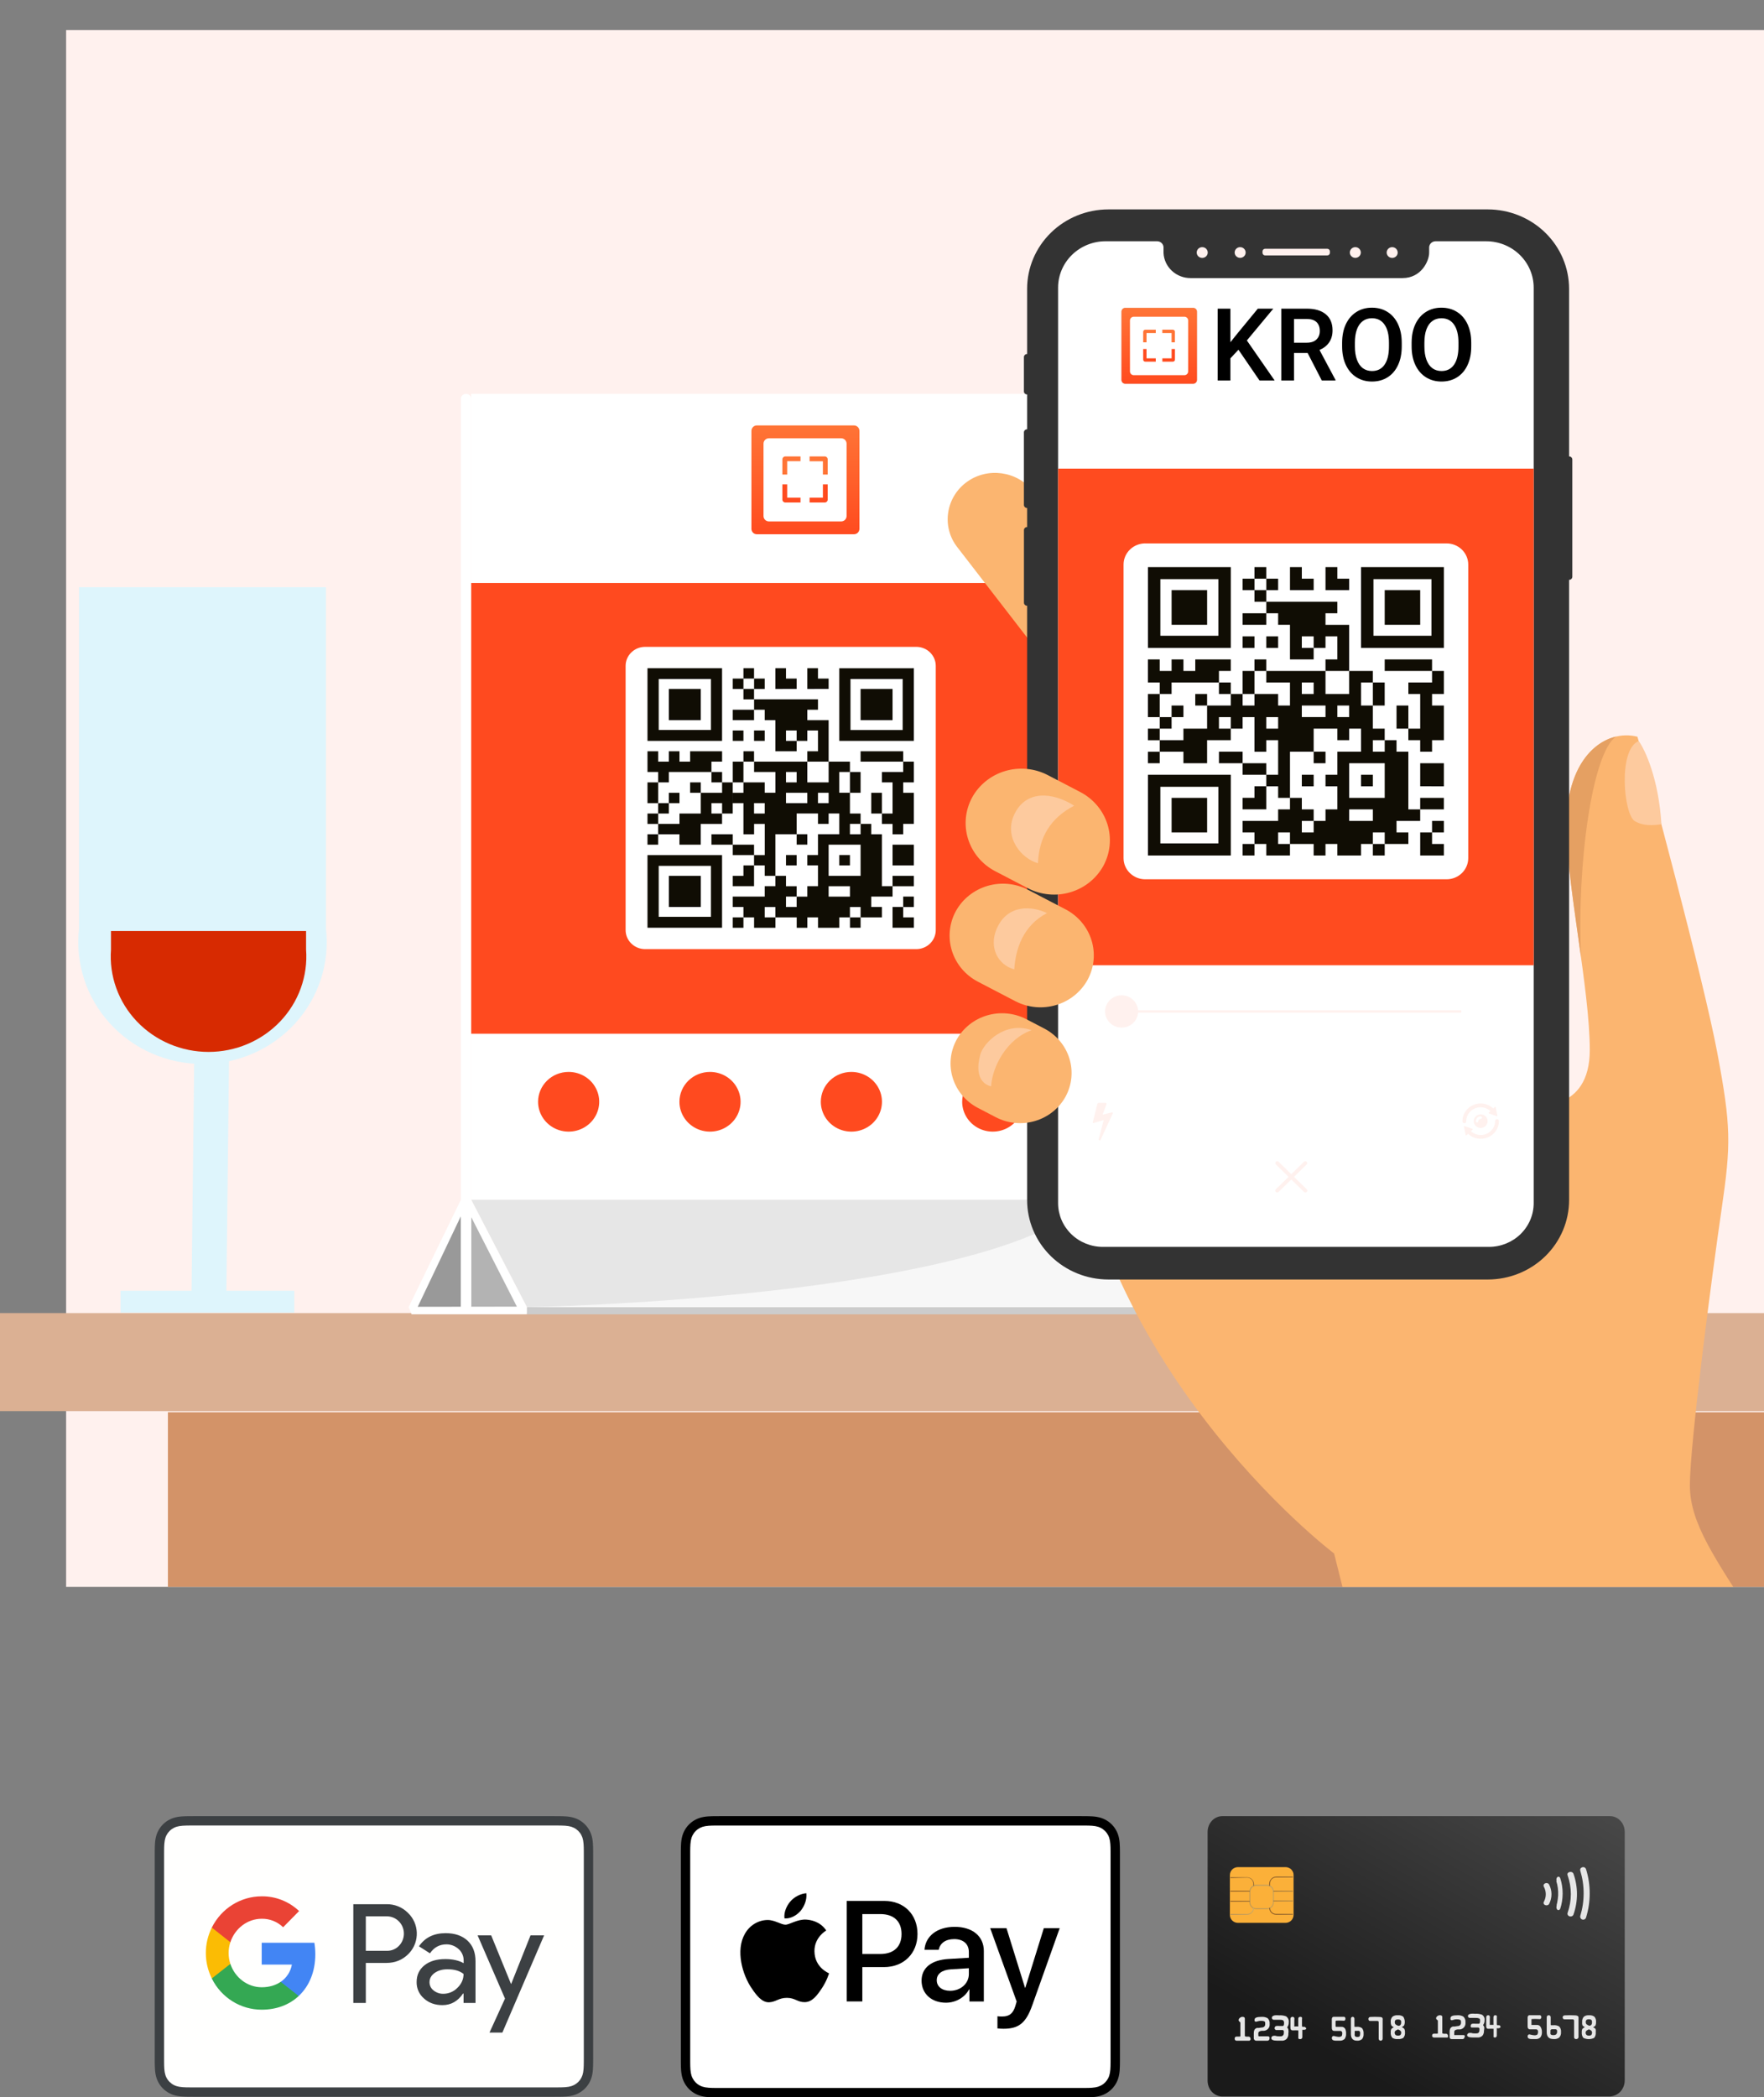 <svg width="684" height="813" viewBox="0 0 684 813" fill="none" xmlns="http://www.w3.org/2000/svg">
<rect x="0" y="0" width="684" height="813" fill="#808080" stroke="none"/>
<g clip-path="url(#clip0)">
<path fill-rule="evenodd" clip-rule="evenodd" d="M25.637 11.672H707.345V626.805H25.637V11.672Z" fill="#FFF1EE"/>
<path fill-rule="evenodd" clip-rule="evenodd" d="M0 509H706.991V547H0V509Z" fill="#DBB093"/>
<path fill-rule="evenodd" clip-rule="evenodd" d="M65.106 627.973H707.346V547.434H65.106V627.973Z" fill="#D39368"/>
<path fill-rule="evenodd" clip-rule="evenodd" d="M182.711 152.654H422.716V465.063H182.711V152.654Z" fill="white"/>
<path fill-rule="evenodd" clip-rule="evenodd" d="M204.323 506.718H444.329L422.716 465.064H182.711L204.323 506.718Z" fill="#E6E6E6"/>
<path fill-rule="evenodd" clip-rule="evenodd" d="M204.322 506.718H444.328L422.725 465.064C383.659 503.569 204.328 506.718 204.328 506.718H204.322Z" fill="#F7F7F7"/>
<path fill-rule="evenodd" clip-rule="evenodd" d="M182.71 465.064H178.71L158.451 506.688L159.615 509.468H200.319H204.322V506.718L182.71 465.064Z" fill="white"/>
<path fill-rule="evenodd" clip-rule="evenodd" d="M161.98 506.553L178.708 506.529V471.426L161.98 506.553Z" fill="#999999"/>
<path fill-rule="evenodd" clip-rule="evenodd" d="M182.711 506.529L200.423 506.503L182.711 471.76V506.529Z" fill="#B3B3B3"/>
<path fill-rule="evenodd" clip-rule="evenodd" d="M180.712 152.654C180.182 152.656 179.675 152.862 179.3 153.227C178.925 153.593 178.713 154.088 178.711 154.605V506.529H182.713V154.605C182.711 154.088 182.499 153.593 182.125 153.227C181.75 152.862 181.242 152.656 180.712 152.654V152.654Z" fill="white"/>
<path fill-rule="evenodd" clip-rule="evenodd" d="M182.711 225.984H422.716V400.703H182.711V225.984Z" fill="#FF4A1F"/>
<path fill-rule="evenodd" clip-rule="evenodd" d="M204.322 506.717H444.328V509.467H204.322V506.717Z" fill="#CCCCCC"/>
<path fill-rule="evenodd" clip-rule="evenodd" d="M220.49 415.51C222.835 415.509 225.128 416.188 227.078 417.459C229.028 418.73 230.548 420.538 231.445 422.653C232.343 424.768 232.578 427.095 232.12 429.34C231.663 431.585 230.534 433.648 228.876 435.267C227.218 436.885 225.105 437.988 222.805 438.434C220.506 438.881 218.122 438.651 215.955 437.775C213.789 436.898 211.938 435.415 210.635 433.511C209.333 431.607 208.638 429.369 208.639 427.08C208.639 424.012 209.888 421.069 212.111 418.899C214.333 416.73 217.347 415.511 220.49 415.51V415.51Z" fill="#FF4A1F"/>
<path fill-rule="evenodd" clip-rule="evenodd" d="M275.305 415.51C277.65 415.509 279.942 416.188 281.892 417.459C283.842 418.73 285.362 420.538 286.26 422.653C287.157 424.768 287.392 427.095 286.935 429.34C286.478 431.585 285.349 433.648 283.69 435.267C282.032 436.885 279.92 437.988 277.62 438.434C275.32 438.881 272.936 438.651 270.77 437.775C268.604 436.898 266.752 435.415 265.45 433.511C264.147 431.607 263.453 429.369 263.453 427.08C263.454 424.012 264.703 421.069 266.925 418.899C269.148 416.73 272.162 415.511 275.305 415.51V415.51Z" fill="#FF4A1F"/>
<path fill-rule="evenodd" clip-rule="evenodd" d="M330.12 415.511C332.465 415.508 334.759 416.185 336.71 417.456C338.661 418.726 340.183 420.534 341.082 422.648C341.98 424.763 342.217 427.091 341.76 429.337C341.303 431.583 340.175 433.646 338.517 435.266C336.859 436.885 334.746 437.988 332.446 438.435C330.145 438.882 327.761 438.652 325.594 437.776C323.427 436.899 321.576 435.415 320.273 433.511C318.971 431.607 318.276 429.368 318.277 427.078C318.277 424.01 319.526 421.067 321.749 418.897C323.971 416.727 326.986 415.508 330.129 415.508L330.12 415.511Z" fill="#FF4A1F"/>
<path fill-rule="evenodd" clip-rule="evenodd" d="M384.938 415.51C387.283 415.509 389.575 416.188 391.525 417.459C393.475 418.73 394.995 420.538 395.893 422.653C396.79 424.768 397.025 427.095 396.568 429.34C396.111 431.585 394.981 433.648 393.323 435.267C391.665 436.885 389.553 437.988 387.253 438.434C384.953 438.881 382.569 438.651 380.403 437.775C378.236 436.898 376.385 435.415 375.083 433.511C373.78 431.607 373.085 429.369 373.086 427.08C373.087 424.012 374.336 421.069 376.558 418.899C378.781 416.73 381.795 415.511 384.938 415.51Z" fill="#FF4A1F"/>
<path fill-rule="evenodd" clip-rule="evenodd" d="M250.136 250.74H355.29C357.293 250.74 359.215 251.517 360.632 252.901C362.049 254.284 362.845 256.16 362.845 258.116V360.518C362.847 361.488 362.653 362.449 362.274 363.345C361.895 364.242 361.339 365.057 360.637 365.743C359.936 366.429 359.102 366.974 358.184 367.346C357.267 367.717 356.283 367.909 355.29 367.909H250.136C248.133 367.908 246.212 367.13 244.796 365.747C243.38 364.364 242.584 362.488 242.584 360.533V258.119C242.584 257.15 242.779 256.191 243.158 255.296C243.537 254.401 244.093 253.588 244.795 252.903C245.496 252.217 246.329 251.674 247.245 251.303C248.162 250.932 249.144 250.741 250.136 250.74V250.74Z" fill="white"/>
<path fill-rule="evenodd" clip-rule="evenodd" d="M288.272 263.043H292.404V267.068H288.272V263.043ZM259.357 351.579H271.748V339.496H259.357V351.57V351.579ZM333.699 279.154H346.09V267.065H333.699V279.154ZM259.342 279.154H271.733V267.065H259.342V279.154ZM275.67 331.452H251.066V359.616H279.982V331.452H275.67ZM275.67 355.395H255.42V335.641H275.67V355.395ZM350.027 259.024H325.435V287.198H354.354V259.016L350.027 259.024ZM350.027 282.968H329.777V263.204H350.012V282.962L350.027 282.968ZM275.67 259.016H251.066V287.189H279.982V259.016H275.67ZM275.67 282.962H255.42V263.204H275.67V282.962ZM350.237 359.619H354.369V355.606H350.222V351.59H354.354V347.551H350.222V351.567H346.09V359.616L350.237 359.619ZM329.582 359.619H333.699V355.606H341.959V351.582H337.83V347.551H346.09V343.526H354.354V339.496H346.09V343.52H341.959V323.397H337.83V319.372H333.699V315.347H329.567V307.304H333.699V299.254H329.567V295.229H321.304V279.154H313.044V275.115H317.175V271.09H292.389V267.065H296.52V263.043H292.389V259.016H288.272V263.043H284.125V267.068H288.272V271.093H292.404V275.117H284.125V279.154H292.389V275.115H296.52V279.154H300.652V291.228H308.912V287.189H313.044V283.164H317.175V291.213H313.044V295.229H292.389V291.213H288.272V295.229H284.125V303.279H279.994V299.254H275.865V295.238H279.994V291.213H275.865V295.229V291.213H267.602V295.229H263.47V291.213H259.339V295.229H255.21V291.213H251.066V299.254H255.198V303.279H251.066V311.328H255.198V315.353H251.066V319.378H255.198V323.403H251.066V327.427H255.198V323.403H263.458V327.427H271.721V319.378H279.982V315.353H284.113V303.279H288.272V307.304H284.125V311.328H288.272V323.403H292.404V319.378H296.535V331.452H292.389V327.427H284.125V323.403H275.865V327.427H284.125V331.452H292.389V335.477H288.272V339.496H284.125V343.52H292.389V335.471H296.52V339.496H300.652V343.52H296.52V347.545H284.125V351.57H288.272V355.606H284.125V359.631H288.272V355.606H292.404V359.631H300.667V355.606H308.927V359.631H313.059V355.606H317.19V359.631H325.45V355.606H329.582V359.631V359.619ZM333.699 355.606H329.567V351.59H333.699V355.606ZM300.652 355.606H296.52V351.59H300.652V355.606ZM308.912 351.582H304.774V347.551H308.906V351.567L308.912 351.582ZM329.567 347.566H321.304V343.541H329.567V347.566ZM313.044 347.566H308.912V343.541H304.774V339.496H300.652V323.385H308.912V327.41H313.044V323.385H308.912V315.336H317.175V319.36H321.304V315.336H325.435V323.385H317.175V331.434H313.044V335.459H317.175V343.509H313.044V347.533V347.566ZM333.699 339.496H321.304V327.427H333.699V339.496ZM350.222 335.471H354.354V327.427H346.09V335.477L350.222 335.471ZM325.435 335.471H329.567V331.446H325.435V335.471ZM304.78 335.471H308.912V331.446H304.774V335.471H304.78ZM333.699 323.397H329.567V319.372H333.699V323.397ZM346.09 323.397H350.222V319.372H354.354V307.304H350.222V303.279H354.354V295.229H350.222V291.213H333.699V295.238H350.222V299.254H341.959V303.279H346.09V315.353H341.959V307.304H337.83V315.353H341.959V319.378H346.09V323.403V323.397ZM263.47 319.372H255.21V315.347H259.342V311.322H263.47V307.304H259.339V311.328H255.21V303.279H259.342V299.254H275.865V303.279H279.994V307.304H271.733V303.279H267.602V307.304H271.733V315.353H263.47V319.378V319.372ZM296.52 315.347H292.389V311.322H296.52V315.347V315.347ZM279.994 315.347H275.865V311.322H279.994V315.347V315.347ZM321.304 311.322H317.175V307.304H321.304V311.328V311.322ZM313.044 311.322H304.774V307.304H313.038V311.328L313.044 311.322ZM329.567 307.298H325.435V299.254H329.567V307.304V307.298ZM300.652 307.298H296.52V303.279H288.272V295.238H292.404V299.254H300.667V307.304L300.652 307.298ZM321.304 303.273H313.044V295.238H321.304V303.279V303.273ZM308.912 303.273H304.774V299.254H308.906V303.279L308.912 303.273ZM308.912 287.183H304.774V283.164H308.906V287.189L308.912 287.183ZM292.389 287.183H296.52V283.164H292.389V287.189V287.183ZM284.125 287.183H288.272V283.164H284.125V287.189V287.183ZM317.175 267.059H321.304V263.043H317.175V259.016H313.044V267.065L317.175 267.059ZM304.78 267.059H308.912V263.043H304.774V259.016H300.652V267.065L304.78 267.059Z" fill="#100D04"/>
<path fill-rule="evenodd" clip-rule="evenodd" d="M371.129 212.016L407.014 258.449C413.111 266.341 425.617 269.059 432.782 262.07C439.941 255.081 442.588 244.805 436.491 236.917L400.605 190.48C394.508 182.589 382.942 180.937 374.838 186.863C366.736 192.785 365.032 204.127 371.129 212.019V212.016Z" fill="#FBB570"/>
<path fill-rule="evenodd" clip-rule="evenodd" d="M595.098 428.249C595.098 428.249 616.443 431.471 616.443 407.009C616.443 383.361 607.412 342.484 607.412 320.041C607.412 292.799 622.777 282.479 634.917 285.573C638.818 298.599 660.577 379.756 665.912 408.213C671.246 436.67 671.249 443.48 667.556 468.73C663.862 493.98 655.254 559.705 655.254 575.737C655.254 590.62 665.156 604.124 679.723 627.148H523.574L517.303 602.188C517.303 602.188 415.123 524.959 413.256 406.865C411.39 288.771 595.098 428.249 595.098 428.249Z" fill="#FBB570"/>
<path fill-rule="evenodd" clip-rule="evenodd" d="M613.043 370.999C610.484 352.457 607.414 333.115 607.414 320.03C607.414 298.75 616.784 287.809 626.671 285.498C617.46 291.611 611.42 334.53 613.043 370.993V370.999Z" fill="#E5A062"/>
<path fill-rule="evenodd" clip-rule="evenodd" d="M635.423 287.242C637.959 290.757 643.155 302 644.229 319.51C640.905 319.973 637.07 320.246 633.86 318.265C629.593 315.629 627.307 290.546 635.423 287.242Z" fill="#FDCA9E"/>
<path fill-rule="evenodd" clip-rule="evenodd" d="M429.789 81.174H576.916C585.274 81.182 593.287 84.43 599.194 90.202C605.101 95.975 608.42 103.8 608.421 111.96V465.196C608.42 473.355 605.101 481.18 599.194 486.952C593.287 492.724 585.274 495.971 576.916 495.979H429.804C421.441 495.976 413.422 492.732 407.508 486.959C401.595 481.186 398.272 473.357 398.27 465.193V111.96C398.271 103.795 401.594 95.966 407.508 90.192C413.421 84.419 421.441 81.175 429.804 81.174H429.789Z" fill="#333333"/>
<path fill-rule="evenodd" clip-rule="evenodd" d="M397.025 138.429V151.71C397.025 152.027 397.155 152.332 397.385 152.557C397.615 152.781 397.927 152.908 398.253 152.908C398.578 152.908 398.89 152.781 399.12 152.557C399.35 152.332 399.48 152.027 399.48 151.71V138.429C399.48 138.111 399.35 137.806 399.12 137.581C398.89 137.357 398.578 137.23 398.253 137.23C397.927 137.23 397.615 137.357 397.385 137.581C397.155 137.806 397.025 138.111 397.025 138.429ZM397.025 167.603V195.724C397.025 196.042 397.155 196.346 397.385 196.571C397.615 196.796 397.927 196.922 398.253 196.922C398.578 196.922 398.89 196.796 399.12 196.571C399.35 196.346 399.48 196.042 399.48 195.724V167.603C399.48 167.286 399.35 166.981 399.12 166.756C398.89 166.532 398.578 166.405 398.253 166.405C397.927 166.405 397.615 166.532 397.385 166.756C397.155 166.981 397.025 167.286 397.025 167.603ZM607.218 178.122V223.569C607.218 223.887 607.348 224.191 607.578 224.416C607.808 224.641 608.12 224.767 608.445 224.767C608.771 224.767 609.083 224.641 609.313 224.416C609.543 224.191 609.673 223.887 609.673 223.569V178.122C609.673 177.804 609.543 177.5 609.313 177.275C609.083 177.05 608.771 176.924 608.445 176.924C608.12 176.924 607.808 177.05 607.578 177.275C607.348 177.5 607.218 177.804 607.218 178.122ZM397.04 205.496V233.616C397.04 233.934 397.17 234.238 397.4 234.463C397.63 234.688 397.942 234.814 398.268 234.814C398.593 234.814 398.905 234.688 399.135 234.463C399.365 234.238 399.495 233.934 399.495 233.616V205.496C399.495 205.178 399.365 204.873 399.135 204.648C398.905 204.424 398.593 204.298 398.268 204.298C397.942 204.298 397.63 204.424 397.4 204.648C397.17 204.873 397.04 205.178 397.04 205.496V205.496Z" fill="#333333"/>
<path fill-rule="evenodd" clip-rule="evenodd" d="M576.318 93.523H556.644C555.986 93.523 555.355 93.779 554.889 94.233C554.424 94.687 554.163 95.303 554.163 95.946V97.92C554.163 101.286 551.033 107.792 543.856 107.792H461.614C458.936 107.792 456.36 106.789 454.417 104.991C452.473 103.193 451.31 100.736 451.166 98.125V95.94C451.166 95.297 450.903 94.681 450.438 94.227C449.972 93.773 449.34 93.518 448.682 93.518H428.696C423.812 93.518 419.128 95.413 415.674 98.784C412.221 102.156 410.28 106.729 410.279 111.497V466.37C410.28 470.869 412.111 475.184 415.37 478.365C418.629 481.546 423.049 483.333 427.658 483.333H577.338C581.943 483.331 586.358 481.543 589.613 478.363C592.868 475.183 594.696 470.872 594.696 466.376V111.503C594.695 106.741 592.76 102.174 589.314 98.804C585.869 95.433 581.195 93.534 576.318 93.523V93.523Z" fill="white"/>
<path fill-rule="evenodd" clip-rule="evenodd" d="M490.563 96.43H514.651C514.921 96.43 515.181 96.536 515.372 96.723C515.563 96.91 515.671 97.164 515.671 97.428V98.014C515.671 98.278 515.563 98.532 515.372 98.719C515.181 98.905 514.921 99.01 514.651 99.01H490.563C490.429 99.01 490.296 98.984 490.173 98.934C490.049 98.884 489.936 98.811 489.842 98.719C489.747 98.626 489.672 98.516 489.621 98.395C489.569 98.275 489.543 98.145 489.543 98.014V97.428C489.543 97.164 489.65 96.91 489.842 96.723C490.033 96.536 490.292 96.43 490.563 96.43V96.43Z" fill="#FFF1EE"/>
<path fill-rule="evenodd" clip-rule="evenodd" d="M527.663 97.835V97.882C527.663 98.292 527.538 98.694 527.304 99.035C527.071 99.377 526.738 99.643 526.35 99.8C525.961 99.957 525.533 99.999 525.12 99.918C524.708 99.838 524.329 99.641 524.031 99.35C523.734 99.06 523.531 98.689 523.449 98.287C523.367 97.884 523.409 97.466 523.57 97.087C523.731 96.707 524.004 96.383 524.354 96.155C524.703 95.927 525.115 95.805 525.536 95.805C526.091 95.805 526.625 96.018 527.022 96.397C527.42 96.776 527.649 97.292 527.663 97.835V97.835Z" fill="#FFF1EE"/>
<path fill-rule="evenodd" clip-rule="evenodd" d="M541.964 97.835C541.964 97.855 541.964 97.873 541.964 97.89C541.964 98.303 541.839 98.706 541.604 99.049C541.369 99.392 541.036 99.659 540.645 99.817C540.255 99.975 539.825 100.016 539.411 99.936C538.997 99.855 538.616 99.657 538.317 99.365C538.018 99.073 537.815 98.702 537.732 98.297C537.65 97.893 537.692 97.473 537.854 97.092C538.016 96.711 538.29 96.385 538.641 96.156C538.992 95.927 539.405 95.805 539.828 95.805V95.805C540.383 95.805 540.917 96.017 541.314 96.397C541.711 96.776 541.94 97.292 541.952 97.835H541.964Z" fill="#FFF1EE"/>
<path fill-rule="evenodd" clip-rule="evenodd" d="M483.003 97.835C483.004 97.85 483.004 97.866 483.003 97.882C483.003 98.292 482.878 98.694 482.644 99.035C482.411 99.377 482.078 99.643 481.69 99.8C481.301 99.957 480.873 99.999 480.46 99.918C480.048 99.838 479.669 99.64 479.371 99.35C479.074 99.06 478.871 98.689 478.789 98.287C478.707 97.884 478.749 97.466 478.91 97.087C479.071 96.707 479.344 96.383 479.694 96.155C480.043 95.927 480.455 95.805 480.875 95.805C481.432 95.804 481.966 96.016 482.364 96.395C482.762 96.775 482.991 97.292 483.003 97.835V97.835Z" fill="#FFF1EE"/>
<path fill-rule="evenodd" clip-rule="evenodd" d="M468.302 97.835C468.304 97.853 468.304 97.872 468.302 97.89C468.302 98.303 468.177 98.706 467.942 99.049C467.707 99.392 467.374 99.659 466.983 99.817C466.593 99.975 466.163 100.016 465.749 99.936C465.334 99.855 464.954 99.657 464.655 99.365C464.356 99.073 464.153 98.702 464.07 98.297C463.988 97.893 464.03 97.473 464.192 97.092C464.354 96.711 464.627 96.385 464.979 96.156C465.33 95.927 465.743 95.805 466.166 95.805V95.805C466.723 95.802 467.26 96.013 467.66 96.392C468.06 96.772 468.29 97.29 468.302 97.835V97.835Z" fill="#FFF1EE"/>
<path fill-rule="evenodd" clip-rule="evenodd" d="M410.285 181.656H594.701V374.167H410.285V181.656Z" fill="#FF4B1F"/>
<path d="M425.954 427.508H428.654C428.721 427.507 428.786 427.523 428.846 427.553C428.905 427.583 428.955 427.626 428.993 427.68C429.032 427.733 429.056 427.794 429.064 427.859C429.072 427.923 429.065 427.989 429.041 428.05L427.541 432.075L431.178 431.196C431.229 431.188 431.282 431.193 431.33 431.211C431.379 431.229 431.422 431.259 431.455 431.297C431.488 431.336 431.511 431.383 431.52 431.433C431.529 431.483 431.525 431.535 431.508 431.582L426.755 441.835C426.716 441.919 426.646 441.987 426.558 442.024C426.471 442.06 426.372 442.064 426.282 442.033C426.193 442.003 426.118 441.941 426.072 441.859C426.027 441.777 426.015 441.682 426.038 441.592L427.952 434.192L424.052 435.314C424.014 435.324 423.975 435.325 423.937 435.318C423.899 435.311 423.864 435.296 423.833 435.273C423.802 435.251 423.777 435.221 423.759 435.188C423.741 435.155 423.731 435.118 423.731 435.08C423.728 435.06 423.728 435.041 423.731 435.021L425.531 427.836C425.555 427.751 425.608 427.676 425.681 427.623C425.753 427.57 425.842 427.542 425.933 427.543L425.954 427.508Z" fill="#FFF1EE"/>
<path d="M506.159 462.257C505.967 462.253 505.784 462.176 505.649 462.043L494.706 451.357C494.573 451.219 494.499 451.036 494.502 450.846C494.505 450.656 494.583 450.475 494.721 450.341C494.858 450.206 495.044 450.13 495.239 450.127C495.433 450.124 495.621 450.196 495.762 450.326L506.705 461.012C506.808 461.113 506.879 461.241 506.909 461.381C506.938 461.521 506.925 461.666 506.87 461.799C506.816 461.931 506.723 462.045 506.603 462.127C506.483 462.208 506.341 462.254 506.195 462.257H506.159Z" fill="#FFF1EE"/>
<path d="M495.211 462.258C495.065 462.255 494.923 462.209 494.803 462.128C494.683 462.046 494.59 461.932 494.536 461.8C494.482 461.667 494.468 461.522 494.498 461.382C494.527 461.242 494.598 461.114 494.701 461.013L505.647 450.327C505.789 450.204 505.975 450.139 506.165 450.145C506.355 450.151 506.536 450.227 506.671 450.359C506.805 450.49 506.883 450.667 506.888 450.853C506.894 451.039 506.826 451.22 506.7 451.358L495.757 462.044C495.622 462.177 495.439 462.253 495.247 462.258H495.211Z" fill="#FFF1EE"/>
<path d="M566.622 392.532H434.902V392.075H566.622H434.902V391.615H566.622V392.532Z" fill="#FFF1EE"/>
<path d="M441.318 392.073C441.318 393.312 440.942 394.523 440.237 395.552C439.532 396.582 438.53 397.385 437.358 397.859C436.186 398.333 434.896 398.457 433.652 398.215C432.407 397.974 431.264 397.377 430.367 396.502C429.47 395.626 428.859 394.51 428.612 393.295C428.364 392.08 428.491 390.821 428.977 389.677C429.462 388.532 430.284 387.554 431.339 386.866C432.394 386.178 433.634 385.811 434.903 385.811C435.746 385.811 436.58 385.973 437.358 386.287C438.136 386.602 438.844 387.063 439.439 387.645C440.035 388.226 440.507 388.917 440.83 389.677C441.152 390.436 441.318 391.251 441.318 392.073V392.073Z" fill="#FFF1EE"/>
<path d="M574.637 433.229C574.637 433.293 574.625 433.356 574.6 433.415C574.575 433.474 574.538 433.528 574.492 433.573C574.445 433.618 574.39 433.654 574.33 433.678C574.27 433.703 574.205 433.715 574.139 433.715C573.901 433.715 573.672 433.808 573.503 433.973C573.334 434.137 573.239 434.361 573.239 434.594C573.245 434.661 573.236 434.728 573.213 434.791C573.191 434.855 573.155 434.913 573.108 434.962C573.062 435.011 573.005 435.05 572.942 435.077C572.879 435.104 572.811 435.118 572.743 435.118C572.674 435.118 572.606 435.104 572.543 435.077C572.48 435.05 572.424 435.011 572.377 434.962C572.331 434.913 572.295 434.855 572.272 434.791C572.25 434.728 572.241 434.661 572.246 434.594C572.246 434.105 572.445 433.636 572.799 433.29C573.153 432.944 573.633 432.749 574.133 432.748C574.199 432.748 574.264 432.761 574.324 432.785C574.384 432.81 574.439 432.846 574.486 432.891C574.532 432.936 574.569 432.99 574.594 433.049C574.619 433.108 574.631 433.171 574.631 433.235L574.637 433.229ZM571.457 434.588C571.456 435.107 571.614 435.614 571.908 436.046C572.203 436.477 572.623 436.814 573.113 437.012C573.604 437.211 574.144 437.263 574.666 437.162C575.187 437.061 575.666 436.812 576.041 436.445C576.417 436.078 576.673 435.61 576.776 435.102C576.88 434.593 576.826 434.065 576.623 433.586C576.419 433.107 576.074 432.698 575.632 432.41C575.19 432.122 574.671 431.969 574.139 431.969C573.428 431.969 572.746 432.245 572.243 432.736C571.74 433.227 571.457 433.893 571.457 434.588V434.588ZM580.5 433.794C580.302 433.794 580.112 433.871 579.972 434.008C579.832 434.145 579.753 434.33 579.753 434.524C579.752 435.586 579.433 436.624 578.835 437.512C578.237 438.399 577.386 439.096 576.387 439.517C575.389 439.939 574.285 440.065 573.214 439.882C572.142 439.699 571.149 439.214 570.356 438.487L570.998 437.901C571.022 437.878 571.041 437.849 571.051 437.818C571.061 437.786 571.062 437.752 571.055 437.72C571.048 437.687 571.033 437.657 571.011 437.632C570.989 437.607 570.961 437.587 570.929 437.576L567.929 436.521C567.895 436.51 567.859 436.508 567.824 436.514C567.789 436.521 567.757 436.536 567.73 436.558C567.703 436.581 567.683 436.61 567.671 436.642C567.659 436.675 567.655 436.71 567.662 436.744L568.31 439.966C568.316 440.001 568.333 440.033 568.356 440.059C568.38 440.086 568.411 440.105 568.446 440.116C568.48 440.127 568.517 440.128 568.552 440.121C568.587 440.113 568.619 440.096 568.646 440.072L569.246 439.503C570.243 440.444 571.502 441.078 572.866 441.325C574.23 441.572 575.638 441.422 576.915 440.892C578.191 440.363 579.28 439.479 580.045 438.349C580.811 437.22 581.218 435.895 581.217 434.541C581.217 434.348 581.139 434.163 581 434.026C580.86 433.89 580.671 433.813 580.473 433.812L580.5 433.794ZM568.529 434.652C568.529 433.59 568.847 432.551 569.445 431.664C570.043 430.776 570.893 430.079 571.892 429.658C572.891 429.236 573.994 429.109 575.066 429.293C576.137 429.476 577.13 429.962 577.923 430.689L577.284 431.275C577.259 431.298 577.24 431.327 577.229 431.359C577.219 431.391 577.217 431.425 577.224 431.458C577.231 431.491 577.247 431.522 577.269 431.547C577.292 431.572 577.32 431.592 577.353 431.603L580.353 432.658C580.387 432.669 580.423 432.672 580.457 432.665C580.492 432.659 580.525 432.644 580.551 432.621C580.578 432.598 580.598 432.569 580.61 432.537C580.622 432.504 580.624 432.469 580.617 432.435L579.972 429.213C579.965 429.178 579.949 429.146 579.925 429.12C579.901 429.093 579.871 429.074 579.836 429.063C579.802 429.052 579.765 429.05 579.73 429.058C579.695 429.066 579.662 429.083 579.636 429.107L579.036 429.676C578.039 428.735 576.78 428.101 575.416 427.854C574.052 427.607 572.644 427.757 571.367 428.287C570.09 428.816 569.002 429.7 568.236 430.83C567.471 431.959 567.064 433.284 567.064 434.638C567.064 434.832 567.143 435.018 567.284 435.156C567.425 435.293 567.616 435.37 567.815 435.37C568.013 435.37 568.204 435.293 568.345 435.156C568.486 435.018 568.565 434.832 568.565 434.638L568.529 434.652Z" fill="#FFF1EE"/>
<path fill-rule="evenodd" clip-rule="evenodd" d="M444.065 210.645H560.918C563.146 210.645 565.283 211.509 566.858 213.047C568.434 214.585 569.319 216.671 569.319 218.846V332.64C569.319 334.815 568.434 336.901 566.858 338.44C565.283 339.978 563.146 340.842 560.918 340.842H444.065C441.837 340.842 439.7 339.978 438.125 338.44C436.549 336.901 435.664 334.815 435.664 332.64V218.84C435.664 216.665 436.549 214.579 438.125 213.041C439.7 211.503 441.837 210.639 444.065 210.639V210.645Z" fill="white"/>
<path fill-rule="evenodd" clip-rule="evenodd" d="M486.428 224.309H491.018V228.77H486.428V224.309ZM454.296 322.692H468.068V309.273H454.296V322.692ZM536.925 242.197H550.694V228.77H536.925V242.186V242.197ZM454.296 242.197H468.068V228.77H454.296V242.186V242.197ZM472.425 300.328H445.12V331.626H477.255V300.328H472.425ZM472.425 326.934H449.939V304.985H472.425V326.934ZM555.051 219.836H527.747V251.143H559.881V219.836H555.051ZM555.051 246.442H532.568V224.49H555.051V246.442V246.442ZM472.425 219.836H445.12V251.143H477.255V219.836H472.425ZM472.425 246.442H449.939V224.49H472.425V246.442V246.442ZM555.288 331.626H559.878V327.153H555.288V322.692H559.878V318.219H555.288V322.68H550.694V331.626H555.288ZM532.334 331.626H536.925V327.153H546.103V322.68H541.51V318.219H550.688V313.746H559.872V309.273H550.688V313.746H546.097V291.385H541.51V286.912H536.919V282.439H532.328V273.496H536.919V264.55H532.328V260.077H523.147V242.209H513.966V237.725H518.556V233.252H491.012V228.77H495.603V224.309H491.012V219.836H486.422V224.309H481.831V228.77H486.422V233.252H491.012V237.725H481.831V242.197H491.012V237.725H495.603V242.197H500.194V255.613H509.375V251.143H513.966V246.67H518.556V255.613H513.966V260.077H491.012V255.613H486.422V260.077H481.831V269.023H477.243V264.55H472.653V260.086H477.243V255.613H472.653V260.077V255.613H463.474V260.077H458.884V255.613H454.293V260.077H449.696V255.613H445.105V264.55H449.696V269.023H445.105V277.981H449.696V282.454H445.105V286.926H449.696V291.399H445.105V295.849H449.696V291.385H458.878V295.849H468.059V286.912H477.24V282.439H481.828V269.023H486.419V273.496H481.828V277.981H486.419V291.399H491.009V286.912H495.603V300.328H491.012V295.849H481.831V291.385H472.653V295.849H481.831V300.319H491.012V304.792H486.422V309.265H481.831V313.737H491.012V304.8H495.603V309.273H500.194V313.746H495.603V318.219H481.831V322.692H486.422V327.153H481.831V331.626H486.422V327.153H491.012V331.626H500.194V327.153H509.375V331.626H513.966V327.153H518.556V331.626H527.738V327.153H532.328V331.626H532.334ZM536.925 327.153H532.334V322.692H536.925V327.153ZM500.2 327.153H495.603V322.692H500.194V327.153H500.2ZM509.381 322.68H504.79V318.219H509.381V322.68ZM532.334 318.219H523.153V313.746H532.334V318.219V318.219ZM513.972 318.219H509.381V313.746H504.79V309.273H500.2V291.385H509.381V295.849H513.972V291.385H509.381V282.439H518.562V286.912H523.153V282.439H527.744V291.385H518.562V300.328H513.972V304.8H518.562V313.746H513.972V318.219V318.219ZM536.925 309.273H523.153V295.849H536.925V309.265V309.273ZM555.288 304.8H559.878V295.849H550.694V304.792L555.288 304.8ZM527.744 304.8H532.334V300.328H527.744V304.8V304.8ZM504.79 304.8H509.381V300.328H504.79V304.8V304.8ZM536.925 291.385H532.334V286.912H536.925V291.385V291.385ZM550.694 291.385H555.288V286.912H559.878V273.496H555.288V269.023H559.878V260.077H555.288V255.613H536.925V260.086H555.288V264.55H546.103V269.023H550.694V282.439H546.103V273.496H541.51V282.439H546.097V286.912H550.688V291.385H550.694ZM458.881 286.912H449.696V282.439H454.287V277.981H458.878V273.496H454.287V277.981H449.696V269.023H454.287V264.55H472.65V269.023H477.24V273.496H468.059V269.023H463.468V273.496H468.059V282.439H458.878V286.912H458.881ZM495.603 282.439H491.012V277.981H495.603V282.454V282.439ZM477.243 282.439H472.653V277.981H477.243V282.454V282.439ZM523.15 277.966H518.559V273.496H523.15V277.981V277.966ZM513.969 277.966H504.787V273.496H513.969V277.981V277.966ZM532.331 273.496H527.741V264.55H532.331V273.496V273.496ZM500.197 273.496H495.603V269.023H486.422V260.086H491.012V264.55H500.194V273.496H500.197ZM523.15 269.023H513.969V260.086H523.15V269.023V269.023ZM509.378 269.023H504.787V264.55H509.378V269.023V269.023ZM509.378 251.155H504.787V246.67H509.378V251.143V251.155ZM491.015 251.155H495.603V246.67H491.012V251.143L491.015 251.155ZM481.834 251.155H486.425V246.67H481.834V251.143V251.155ZM518.562 228.77H523.153V224.309H518.562V219.836H513.972V228.77H518.562ZM504.79 228.77H509.381V224.309H504.79V219.836H500.2V228.77H504.79Z" fill="#100D04"/>
<path d="M507.76 141.814L507.403 143.792H508.633L508.438 144.875H507.214L506.335 149.975V150.268C506.314 150.696 506.47 150.91 506.806 150.91C506.993 150.907 507.18 150.881 507.361 150.833L507.247 151.967C506.965 152.064 506.669 152.109 506.371 152.102C506.158 152.11 505.947 152.062 505.761 151.962C505.575 151.861 505.42 151.713 505.314 151.534C505.054 151.042 504.96 150.481 505.047 149.934L505.902 144.878H504.654L504.855 143.795H506.088L506.443 141.817L507.76 141.814ZM509.209 147.512C509.323 146.467 509.753 145.48 510.445 144.676C510.748 144.33 511.128 144.057 511.556 143.876C511.984 143.696 512.449 143.614 512.914 143.636C513.477 143.635 514.023 143.821 514.463 144.164C514.899 144.525 515.213 145.007 515.363 145.546C515.545 146.18 515.593 146.844 515.504 147.497L515.411 148.267C515.3 149.307 514.869 150.29 514.175 151.085C513.871 151.429 513.491 151.7 513.063 151.878C512.636 152.056 512.172 152.137 511.708 152.114C511.146 152.119 510.599 151.935 510.16 151.592C509.723 151.232 509.408 150.749 509.26 150.21C509.078 149.578 509.029 148.918 509.116 148.267L509.209 147.512V147.512ZM510.409 148.824C510.364 149.366 510.475 149.91 510.73 150.394C510.835 150.572 510.987 150.72 511.169 150.823C511.351 150.925 511.558 150.98 511.768 150.98C512.051 151.001 512.335 150.955 512.596 150.847C512.857 150.738 513.088 150.57 513.268 150.356C513.716 149.781 513.989 149.095 514.058 148.376L514.172 147.497L514.211 146.952C514.254 146.407 514.141 145.862 513.884 145.376C513.777 145.199 513.625 145.052 513.442 144.949C513.26 144.847 513.053 144.792 512.842 144.791C512.545 144.776 512.249 144.836 511.983 144.966C511.717 145.095 511.489 145.289 511.321 145.529C510.87 146.164 510.599 146.905 510.535 147.676L510.442 148.426L510.421 148.833L510.409 148.824Z" fill="white"/>
<path fill-rule="evenodd" clip-rule="evenodd" d="M385.853 337.688L398.575 344.317C403.64 346.936 409.561 347.492 415.044 345.863C420.527 344.235 425.128 340.554 427.841 335.626V335.626C430.525 330.682 431.095 324.901 429.428 319.548C427.761 314.195 423.991 309.703 418.942 307.054L406.22 300.425C401.155 297.806 395.234 297.249 389.751 298.878C384.267 300.506 379.666 304.187 376.954 309.116V309.116C374.269 314.06 373.698 319.841 375.366 325.194C377.034 330.548 380.804 335.04 385.853 337.688V337.688Z" fill="#FBB570"/>
<path fill-rule="evenodd" clip-rule="evenodd" d="M379.125 380.503L393.749 388.119C398.589 390.621 404.247 391.153 409.487 389.597C414.727 388.041 419.123 384.524 421.716 379.814V379.814C424.281 375.09 424.826 369.567 423.233 364.452C421.64 359.337 418.037 355.045 413.213 352.514L398.589 344.898C393.749 342.395 388.091 341.863 382.851 343.419C377.611 344.975 373.214 348.492 370.622 353.203V353.203C368.059 357.927 367.515 363.449 369.108 368.564C370.701 373.679 374.302 377.971 379.125 380.503V380.503Z" fill="#FBB570"/>
<path fill-rule="evenodd" clip-rule="evenodd" d="M379.122 429.421L386.182 433.101C390.856 435.516 396.319 436.029 401.378 434.526C406.438 433.023 410.683 429.628 413.186 425.08V425.08C415.661 420.518 416.186 415.185 414.647 410.245C413.107 405.306 409.629 401.162 404.971 398.717L397.908 395.041C393.235 392.626 387.772 392.113 382.712 393.616C377.653 395.118 373.408 398.514 370.904 403.061V403.061C368.429 407.624 367.904 412.957 369.443 417.897C370.982 422.836 374.461 426.981 379.119 429.424L379.122 429.421Z" fill="#FBB570"/>
<path fill-rule="evenodd" clip-rule="evenodd" d="M384.301 421.132C377.937 419.375 379.2 412.052 380.101 408.829C381.403 404.093 389.837 395.733 400.006 399.336C390.488 402.713 384.793 413.217 384.304 421.129L384.301 421.132Z" fill="#FDCA9E"/>
<path fill-rule="evenodd" clip-rule="evenodd" d="M393.29 375.773C386.926 374.015 383.389 367.254 386.44 360.104C390.713 350.122 400.584 351.317 405.979 353.953C396.72 358.733 393.776 367.861 393.29 375.773Z" fill="#FDCA9E"/>
<path fill-rule="evenodd" clip-rule="evenodd" d="M402.47 334.616C396.106 332.858 389.25 324.706 393.183 315.954C397.63 306.044 408.207 307.014 416.527 312.321C407.267 317.102 402.905 324.551 402.47 334.616V334.616Z" fill="#FDCA9E"/>
<path d="M30.65 227.611V359.954C29.892 366.558 30.564 373.243 32.624 379.575C34.683 385.906 38.084 391.739 42.602 396.694C47.121 401.649 52.656 405.613 58.845 408.327C65.034 411.041 71.738 412.444 78.519 412.444C85.299 412.444 92.003 411.041 98.193 408.327C104.382 405.613 109.917 401.649 114.435 396.694C118.954 391.739 122.354 385.906 124.414 379.575C126.473 373.243 127.146 366.558 126.387 359.954V227.611H30.65Z" fill="#DEF5FC"/>
<path d="M43.039 360.891V368.093C42.661 373.162 43.359 378.253 45.089 383.048C46.818 387.843 49.542 392.238 53.092 395.96C56.641 399.682 60.938 402.65 65.716 404.68C70.494 406.71 75.65 407.758 80.861 407.758C86.073 407.758 91.229 406.71 96.007 404.68C100.784 402.65 105.082 399.682 108.631 395.96C112.18 392.238 114.905 387.843 116.634 383.048C118.364 378.253 119.061 373.162 118.683 368.093V360.891H43.039Z" fill="#D72A01"/>
<path d="M75.305 410.454L74.264 500.896L87.773 501.052L88.815 410.61L75.305 410.454Z" fill="#DEF5FC"/>
<path d="M114.098 500.32H46.746V508.815H114.098V500.32Z" fill="#DEF5FC"/>
<g clip-path="url(#clip1)">
<path d="M462.667 119.342H436.321C435.513 119.342 434.857 120 434.857 120.812V147.272C434.857 148.084 435.513 148.742 436.321 148.742H462.667C463.476 148.742 464.131 148.084 464.131 147.272V120.812C464.131 120 463.476 119.342 462.667 119.342Z" fill="#C4C4C4"/>
<path d="M462.667 119.342H436.321C435.513 119.342 434.857 120 434.857 120.812V147.272C434.857 148.084 435.513 148.742 436.321 148.742H462.667C463.476 148.742 464.131 148.084 464.131 147.272V120.812C464.131 120 463.476 119.342 462.667 119.342Z" fill="url(#paint0_linear)"/>
<path d="M459.252 122.771H439.614C438.806 122.771 438.15 123.43 438.15 124.241V143.964C438.15 144.776 438.806 145.434 439.614 145.434H459.252C460.06 145.434 460.716 144.776 460.716 143.964V124.241C460.716 123.43 460.06 122.771 459.252 122.771Z" fill="white"/>
<path d="M454.282 132.702H455.577V128.597C455.577 128.154 455.219 127.793 454.778 127.793H450.699V129.11H454.282V132.702Z" fill="#FF7436"/>
<path d="M448.153 129.11V127.807H444.075C443.634 127.807 443.275 128.167 443.275 128.611V132.702H444.571V129.096H448.153V129.11Z" fill="#FF7436"/>
<path d="M444.571 135.283H443.275V139.388C443.275 139.832 443.634 140.192 444.075 140.192H448.153V138.889H444.571V135.283Z" fill="#FF4B1F"/>
<path d="M450.713 138.889V140.192H454.792C455.233 140.192 455.591 139.832 455.591 139.388V135.283H454.296V138.889H450.713Z" fill="#FF4B1F"/>
<path d="M480.22 135.571L477.094 138.902V147.515H472.158V119.646H477.094V132.662L479.763 129.332L487.729 119.646H493.732L483.479 131.973L494.266 147.515H488.396L480.22 135.571ZM517.841 147.266V147.515H512.543L507.035 136.835H501.756V147.515H496.82V119.646H506.654C509.856 119.646 512.327 120.367 514.068 121.809C515.821 123.251 516.698 125.331 516.698 128.049C516.698 129.887 516.259 131.443 515.383 132.72C514.506 133.996 513.261 134.978 511.647 135.667L517.841 147.266ZM501.756 132.853H506.673C508.325 132.853 509.583 132.439 510.447 131.609C511.323 130.78 511.762 129.676 511.762 128.298C511.762 126.831 511.342 125.689 510.504 124.872C509.665 124.055 508.382 123.647 506.654 123.647H501.756V132.853ZM543.532 134.289C543.532 137.071 543.049 139.489 542.084 141.543C541.131 143.585 539.784 145.155 538.043 146.252C536.303 147.349 534.289 147.898 532.002 147.898C529.74 147.898 527.733 147.349 525.979 146.252C524.226 145.155 522.86 143.579 521.882 141.524C520.903 139.47 520.414 137.058 520.414 134.289V132.892C520.414 130.123 520.897 127.711 521.863 125.657C522.841 123.602 524.2 122.026 525.941 120.929C527.695 119.819 529.702 119.264 531.964 119.264C534.251 119.264 536.264 119.812 538.005 120.91C539.758 122.007 541.118 123.583 542.084 125.637C543.049 127.692 543.532 130.11 543.532 132.892V134.289ZM538.577 132.853C538.577 129.778 537.999 127.43 536.843 125.81C535.699 124.176 534.073 123.36 531.964 123.36C530.604 123.36 529.429 123.723 528.438 124.451C527.447 125.178 526.684 126.256 526.151 127.686C525.63 129.102 525.369 130.825 525.369 132.853V134.289C525.369 136.318 525.636 138.047 526.17 139.476C526.703 140.905 527.466 141.99 528.457 142.73C529.461 143.457 530.642 143.821 532.002 143.821C534.111 143.821 535.731 143.004 536.862 141.371C538.005 139.738 538.577 137.377 538.577 134.289V132.853ZM570.481 134.289C570.481 137.071 569.998 139.489 569.032 141.543C568.079 143.585 566.733 145.155 564.992 146.252C563.252 147.349 561.237 147.898 558.951 147.898C556.689 147.898 554.681 147.349 552.928 146.252C551.174 145.155 549.809 143.579 548.83 141.524C547.852 139.47 547.363 137.058 547.363 134.289V132.892C547.363 130.123 547.846 127.711 548.811 125.657C549.79 123.602 551.149 122.026 552.89 120.929C554.643 119.819 556.651 119.264 558.912 119.264C561.199 119.264 563.213 119.812 564.953 120.91C566.707 122.007 568.066 123.583 569.032 125.637C569.998 127.692 570.481 130.11 570.481 132.892V134.289ZM565.525 132.853C565.525 129.778 564.947 127.43 563.791 125.81C562.648 124.176 561.021 123.36 558.912 123.36C557.553 123.36 556.377 123.723 555.386 124.451C554.395 125.178 553.633 126.256 553.099 127.686C552.578 129.102 552.318 130.825 552.318 132.853V134.289C552.318 136.318 552.585 138.047 553.118 139.476C553.652 140.905 554.414 141.99 555.405 142.73C556.409 143.457 557.591 143.821 558.951 143.821C561.06 143.821 562.68 143.004 563.81 141.371C564.953 139.738 565.525 137.377 565.525 134.289V132.853Z" fill="black"/>
</g>
<path d="M331.151 164.914H293.463C292.307 164.914 291.369 165.858 291.369 167.023V204.986C291.369 206.15 292.307 207.095 293.463 207.095H331.151C332.307 207.095 333.244 206.15 333.244 204.986V167.023C333.244 165.858 332.307 164.914 331.151 164.914Z" fill="url(#paint1_linear)"/>
<path d="M326.177 169.895H298.144C296.99 169.895 296.055 170.83 296.055 171.985V200.026C296.055 201.18 296.99 202.116 298.144 202.116H326.177C327.331 202.116 328.266 201.18 328.266 200.026V171.985C328.266 170.83 327.331 169.895 326.177 169.895Z" fill="white"/>
<path d="M319.08 183.954H320.946V178.076C320.946 177.44 320.43 176.924 319.794 176.924H313.918V178.81H319.08V183.954Z" fill="#FF7436"/>
<path d="M310.401 178.796V176.924H304.525C303.889 176.924 303.373 177.442 303.373 178.079V183.954H305.239V178.776H310.401V178.796Z" fill="#FF7436"/>
<path d="M305.239 187.762H303.373V193.64C303.373 194.276 303.889 194.792 304.525 194.792H310.401V192.925H305.239V187.762Z" fill="#FF4B1F"/>
<path d="M313.918 192.925V194.792H319.794C320.43 194.792 320.946 194.276 320.946 193.64V187.762H319.08V192.925H313.918Z" fill="#FF4B1F"/>
</g>
<path fill-rule="evenodd" clip-rule="evenodd" d="M214.776 704H75.224C74.643 704 74.061 704 73.48 704.003C72.99 704.007 72.501 704.012 72.012 704.026C70.945 704.054 69.868 704.117 68.814 704.307C67.744 704.499 66.748 704.813 65.776 705.308C64.82 705.793 63.946 706.429 63.187 707.186C62.429 707.945 61.793 708.817 61.308 709.774C60.813 710.745 60.498 711.74 60.307 712.811C60.116 713.865 60.054 714.94 60.025 716.005C60.011 716.495 60.005 716.983 60.002 717.472C59.999 718.053 60 718.634 60 719.216V797.551C60 798.133 59.999 798.713 60.002 799.295C60.005 799.783 60.011 800.273 60.025 800.762C60.054 801.826 60.116 802.902 60.307 803.955C60.498 805.025 60.813 806.021 61.308 806.993C61.793 807.949 62.429 808.822 63.187 809.58C63.946 810.338 64.82 810.974 65.776 811.458C66.748 811.954 67.744 812.268 68.814 812.461C69.868 812.649 70.945 812.712 72.012 812.741C72.501 812.752 72.99 812.76 73.48 812.762C74.061 812.766 74.643 812.766 75.224 812.766H214.776C215.356 812.766 215.939 812.766 216.519 812.762C217.008 812.76 217.497 812.752 217.989 812.741C219.054 812.712 220.13 812.649 221.186 812.461C222.255 812.268 223.251 811.954 224.224 811.458C225.18 810.974 226.052 810.338 226.812 809.58C227.569 808.822 228.205 807.949 228.692 806.993C229.188 806.021 229.502 805.025 229.692 803.955C229.883 802.902 229.945 801.826 229.973 800.762C229.987 800.273 229.993 799.783 229.996 799.295C230 798.713 230 798.133 230 797.551V719.216C230 718.634 230 718.053 229.996 717.472C229.993 716.983 229.987 716.495 229.973 716.005C229.945 714.94 229.883 713.865 229.692 712.811C229.502 711.74 229.188 710.745 228.692 709.774C228.205 708.817 227.569 707.945 226.812 707.186C226.052 706.429 225.18 705.793 224.224 705.308C223.251 704.813 222.255 704.499 221.186 704.307C220.13 704.117 219.054 704.054 217.989 704.026C217.497 704.012 217.008 704.007 216.519 704.003C215.939 704 215.356 704 214.776 704Z" fill="#3C4043"/>
<path fill-rule="evenodd" clip-rule="evenodd" d="M214.777 707.625L216.494 707.628C216.959 707.631 217.424 707.636 217.891 707.65C218.705 707.671 219.657 707.715 220.544 707.874C221.314 708.013 221.961 708.224 222.582 708.54C223.195 708.851 223.756 709.259 224.246 709.748C224.737 710.24 225.146 710.802 225.462 711.421C225.776 712.037 225.985 712.679 226.124 713.455C226.282 714.333 226.326 715.286 226.348 716.104C226.361 716.565 226.367 717.027 226.369 717.5C226.374 718.072 226.374 718.643 226.374 719.215V797.551C226.374 798.123 226.374 798.694 226.369 799.277C226.367 799.739 226.361 800.201 226.348 800.664C226.326 801.48 226.282 802.433 226.122 803.32C225.985 804.086 225.776 804.728 225.46 805.347C225.145 805.965 224.737 806.526 224.248 807.015C223.755 807.508 223.196 807.914 222.576 808.229C221.959 808.543 221.314 808.754 220.551 808.891C219.645 809.052 218.654 809.097 217.908 809.116C217.438 809.128 216.971 809.134 216.491 809.136C215.921 809.14 215.348 809.14 214.777 809.14H75.225C75.218 809.14 75.211 809.14 75.203 809.14C74.639 809.14 74.073 809.14 73.499 809.136C73.031 809.134 72.563 809.128 72.111 809.117C71.347 809.097 70.355 809.052 69.457 808.892C68.687 808.754 68.042 808.543 67.418 808.224C66.803 807.913 66.245 807.507 65.752 807.013C65.263 806.526 64.856 805.966 64.542 805.347C64.227 804.729 64.016 804.085 63.877 803.31C63.718 802.424 63.674 801.476 63.651 800.664C63.639 800.2 63.634 799.735 63.631 799.274L63.629 797.911V718.856L63.631 717.496C63.634 717.031 63.639 716.567 63.651 716.103C63.674 715.29 63.718 714.341 63.88 713.448C64.016 712.681 64.227 712.036 64.543 711.415C64.855 710.801 65.263 710.24 65.754 709.75C66.244 709.259 66.806 708.853 67.423 708.539C68.04 708.223 68.687 708.013 69.457 707.874C70.345 707.715 71.297 707.671 72.112 707.65C72.577 707.636 73.042 707.631 73.503 707.628L75.225 707.625H214.777Z" fill="#FFFFFE"/>
<path d="M141.847 760.894V776.396H137.004V738.129H149.849C152.948 738.068 155.956 739.258 158.152 741.455C162.545 745.606 162.815 752.594 158.694 757.079C158.513 757.262 158.333 757.446 158.152 757.629C155.896 759.795 153.128 760.894 149.849 760.894H141.847ZM141.847 742.829V756.194H149.97C151.775 756.255 153.52 755.523 154.753 754.211C157.28 751.556 157.22 747.284 154.603 744.721C153.369 743.5 151.715 742.829 149.97 742.829H141.847Z" fill="#3C4043"/>
<path d="M172.802 749.361C176.382 749.361 179.21 750.338 181.286 752.26C183.362 754.183 184.384 756.868 184.384 760.255V776.398H179.752V772.767H179.541C177.525 775.757 174.878 777.253 171.539 777.253C168.711 777.253 166.304 776.398 164.409 774.689C162.544 773.102 161.491 770.753 161.551 768.281C161.551 765.565 162.574 763.429 164.59 761.812C166.605 760.194 169.313 759.401 172.682 759.401C175.57 759.401 177.917 759.95 179.782 760.988V759.859C179.782 758.18 179.06 756.594 177.796 755.495C176.503 754.335 174.848 753.695 173.133 753.695C170.426 753.695 168.29 754.854 166.726 757.173L162.454 754.457C164.74 751.07 168.2 749.361 172.802 749.361ZM166.545 768.373C166.545 769.654 167.147 770.844 168.139 771.577C169.222 772.431 170.546 772.889 171.9 772.858C173.946 772.858 175.901 772.034 177.345 770.57C178.939 769.044 179.752 767.243 179.752 765.168C178.247 763.948 176.142 763.337 173.434 763.368C171.479 763.368 169.824 763.856 168.5 764.802C167.207 765.748 166.545 766.938 166.545 768.373Z" fill="#3C4043"/>
<path fill-rule="evenodd" clip-rule="evenodd" d="M210.979 750.213L194.794 787.9H189.8L195.817 774.717L185.197 750.213H190.462L198.133 769.011H198.223L205.714 750.213H210.979Z" fill="#3C4043"/>
<path fill-rule="evenodd" clip-rule="evenodd" d="M122.264 757.537C122.264 756.042 122.144 754.547 121.903 753.082H101.477V761.535H113.179C112.698 764.251 111.133 766.692 108.847 768.218V773.711H115.826C119.918 769.896 122.264 764.251 122.264 757.537Z" fill="#4285F4"/>
<path fill-rule="evenodd" clip-rule="evenodd" d="M101.478 779.022C107.314 779.022 112.248 777.069 115.828 773.712L108.849 768.219C106.893 769.562 104.396 770.325 101.478 770.325C95.823 770.325 91.039 766.449 89.325 761.262H82.135V766.938C85.805 774.353 93.296 779.022 101.478 779.022Z" fill="#34A853"/>
<path fill-rule="evenodd" clip-rule="evenodd" d="M89.324 761.261C88.422 758.545 88.422 755.585 89.324 752.839V747.193H82.135C79.036 753.388 79.036 760.712 82.135 766.906L89.324 761.261Z" fill="#FBBC04"/>
<path fill-rule="evenodd" clip-rule="evenodd" d="M101.478 743.776C104.577 743.715 107.555 744.905 109.781 747.072L115.978 740.786C112.037 737.063 106.863 735.018 101.478 735.079C93.296 735.079 85.805 739.779 82.135 747.194L89.325 752.87C91.039 747.652 95.823 743.776 101.478 743.776Z" fill="#EA4335"/>
<path d="M624.303 812.655H473.948C472.438 812.655 470.989 812.011 469.92 810.865C468.852 809.719 468.252 808.166 468.252 806.545V710.109C468.252 708.489 468.852 706.935 469.92 705.789C470.989 704.644 472.438 704 473.948 704H624.303C625.814 704 627.262 704.644 628.331 705.789C629.399 706.935 629.999 708.489 629.999 710.109V806.423C629.999 807.436 629.764 808.433 629.316 809.325C629.05 809.879 628.704 810.384 628.29 810.822C627.196 811.905 625.789 812.552 624.303 812.655Z" fill="url(#paint2_linear)"/>
<path d="M484.91 790.322C484.926 790.426 484.926 790.532 484.91 790.637L484.747 790.857C484.747 790.857 484.584 790.857 484.518 791.046H484.225H479.499C479.395 791.052 479.291 791.036 479.195 790.998C479.099 790.959 479.013 790.901 478.944 790.826C478.81 790.679 478.74 790.487 478.749 790.29C478.749 789.755 478.977 789.471 479.466 789.44H480.607C480.835 789.44 480.933 789.44 480.965 789.251C480.998 789.062 480.965 788.59 480.965 788.149C480.965 787.708 480.965 787.235 480.965 786.669C480.965 786.102 480.965 785.251 480.965 784.149C480.965 784.149 480.965 783.834 480.607 783.645C480.508 783.577 480.427 783.487 480.371 783.383C480.314 783.279 480.283 783.164 480.281 783.047C480.291 782.871 480.343 782.699 480.434 782.546C480.524 782.393 480.651 782.263 480.802 782.165C481.067 781.924 481.417 781.789 481.78 781.787C482.4 781.787 482.693 782.039 482.693 782.511V783.33C482.678 783.477 482.678 783.625 482.693 783.771V789.251C482.693 789.251 482.921 789.471 483.378 789.471H484.225C484.325 789.475 484.422 789.502 484.508 789.552C484.593 789.602 484.664 789.671 484.714 789.755C484.848 789.915 484.917 790.116 484.91 790.322Z" fill="url(#paint3_linear)"/>
<path d="M492.247 790.287C492.247 790.387 492.227 790.486 492.189 790.578C492.151 790.67 492.095 790.753 492.024 790.824C491.876 790.96 491.684 791.039 491.482 791.045H487.182C487.031 791.056 486.879 791.03 486.74 790.97C486.601 790.909 486.479 790.816 486.386 790.698C486.231 790.524 486.151 790.298 486.163 790.067C486.163 789.53 486.163 789.088 486.163 788.773V788.173C486.133 787.731 486.209 787.287 486.386 786.88C486.489 786.683 486.633 786.512 486.809 786.376C486.985 786.239 487.188 786.142 487.405 786.091H488.138L489.125 785.933C490.112 785.933 490.59 785.396 490.59 784.671C490.59 783.945 490.59 783.661 490.176 783.503C489.744 783.368 489.29 783.315 488.838 783.345C488.481 783.339 488.126 783.393 487.787 783.503L487.023 783.692C486.916 783.694 486.81 783.669 486.715 783.619C486.62 783.57 486.54 783.497 486.481 783.408C486.43 783.223 486.43 783.026 486.481 782.84C486.481 782.146 487.373 781.799 489.157 781.799C489.975 781.738 490.794 781.913 491.514 782.304C491.811 782.586 492.038 782.932 492.176 783.315C492.314 783.699 492.36 784.109 492.31 784.513C492.35 784.828 492.327 785.148 492.241 785.454C492.155 785.76 492.008 786.047 491.81 786.296C491.611 786.546 491.364 786.754 491.084 786.908C490.804 787.062 490.495 787.16 490.176 787.195H489.73H489.284C488.963 787.219 488.649 787.305 488.36 787.448C488.224 787.514 488.109 787.617 488.03 787.746C487.951 787.874 487.911 788.023 487.915 788.173C487.915 788.899 487.915 789.278 488.074 789.341H488.424H491.61C491.734 789.335 491.858 789.362 491.969 789.417C492.081 789.472 492.176 789.554 492.247 789.656C492.305 789.863 492.305 790.081 492.247 790.287Z" fill="url(#paint4_linear)"/>
<path d="M499.577 788.267C499.631 788.972 499.421 789.673 498.984 790.25C498.593 790.677 498.046 790.955 497.449 791.03C497.159 791.054 496.867 791.054 496.577 791.03H495.251C493.716 791.03 492.949 790.705 492.949 790.055C492.941 789.942 492.959 789.828 493.001 789.722C493.043 789.616 493.109 789.519 493.193 789.437C493.274 789.347 493.376 789.274 493.49 789.223C493.604 789.173 493.729 789.146 493.856 789.145C494.076 789.116 494.299 789.116 494.519 789.145L495.216 789.307C495.808 789.366 496.404 789.366 496.995 789.307C497.265 789.214 497.491 789.037 497.637 788.806C497.783 788.575 497.84 788.305 497.798 788.04C497.849 787.793 497.849 787.539 497.798 787.293C497.765 787.172 497.687 787.067 497.578 786.995C497.47 786.924 497.337 786.891 497.205 786.903H495.844H495.565H495.112H494.728C494.621 786.857 494.526 786.79 494.449 786.708L494.24 786.448C494.22 786.34 494.22 786.23 494.24 786.123C494.229 785.935 494.295 785.75 494.425 785.605C494.554 785.461 494.737 785.367 494.937 785.343C495.331 785.292 495.73 785.292 496.123 785.343H497.379C497.728 785.343 497.902 784.985 497.902 784.238C497.929 784.039 497.909 783.836 497.843 783.645C497.777 783.454 497.666 783.279 497.519 783.133C497.112 782.97 496.669 782.903 496.228 782.938H494.972H494.763H494.484H493.926C493.716 782.93 493.516 782.849 493.368 782.71C493.232 782.554 493.158 782.359 493.158 782.158C493.158 781.671 493.542 781.378 494.275 781.216C494.854 781.155 495.439 781.155 496.019 781.216C496.934 781.149 497.854 781.282 498.705 781.606C499.072 781.869 499.359 782.218 499.536 782.617C499.714 783.016 499.776 783.452 499.716 783.88C499.775 784.601 499.552 785.316 499.088 785.895C499.351 786.142 499.523 786.461 499.577 786.805C499.672 787.288 499.672 787.784 499.577 788.267Z" fill="url(#paint5_linear)"/>
<path d="M506.529 786.217C506.529 786.552 506.266 786.766 505.739 786.827H505.212H504.981C504.954 787.101 504.954 787.377 504.981 787.652V788.659C504.997 788.852 504.997 789.046 504.981 789.239V789.636C504.99 789.735 504.977 789.835 504.943 789.93C504.909 790.024 504.855 790.111 504.783 790.186C504.714 790.261 504.628 790.321 504.532 790.363C504.435 790.405 504.33 790.428 504.224 790.43H503.894L503.631 790.277H503.433C503.418 790.186 503.418 790.094 503.433 790.003C503.418 789.891 503.418 789.778 503.433 789.667V788.476C503.461 788.059 503.461 787.641 503.433 787.224V787.041H503.104C502.622 787 502.137 787 501.655 787.041H501.193C500.667 787.041 500.403 786.736 500.37 786.094C500.337 785.453 500.37 784.934 500.37 784.354V782.614C500.365 782.405 500.435 782.201 500.568 782.034C500.634 781.955 500.719 781.893 500.817 781.85C500.914 781.808 501.02 781.787 501.128 781.789C501.286 781.778 501.445 781.813 501.581 781.89C501.717 781.966 501.823 782.081 501.885 782.217C501.934 782.49 501.934 782.768 501.885 783.041C501.885 783.041 501.885 783.285 501.885 783.469C501.9 783.672 501.9 783.876 501.885 784.079V784.69C501.885 784.69 501.885 784.995 501.885 785.117C501.828 785.244 501.828 785.387 501.885 785.514C502.002 785.554 502.13 785.554 502.247 785.514H502.709C503.104 785.514 503.334 785.514 503.4 785.514C503.439 785.364 503.439 785.207 503.4 785.056C503.427 784.65 503.427 784.242 503.4 783.835V783.102C503.386 782.929 503.386 782.756 503.4 782.583C503.4 782.064 503.664 781.789 504.224 781.789C504.345 781.78 504.466 781.801 504.576 781.849C504.686 781.897 504.78 781.971 504.849 782.064C504.916 782.273 504.916 782.496 504.849 782.705C504.849 782.95 504.849 783.316 504.849 783.804V784.904C504.849 785.392 504.849 785.667 505.146 785.667H505.508H505.772C505.877 785.666 505.981 785.695 506.069 785.749C506.157 785.803 506.226 785.881 506.266 785.972C506.369 786.037 506.459 786.12 506.529 786.217Z" fill="url(#paint6_linear)"/>
<path d="M521.951 788.226C522.015 788.991 521.814 789.754 521.385 790.372C521.111 790.617 520.794 790.802 520.451 790.916C520.109 791.03 519.749 791.07 519.392 791.035H518.053C517.69 791.048 517.328 790.995 516.982 790.877C516.804 790.814 516.652 790.69 516.549 790.524C516.447 790.358 516.4 790.16 516.416 789.962C516.414 789.862 516.432 789.763 516.468 789.671C516.504 789.579 516.557 789.495 516.625 789.426C516.683 789.353 516.756 789.295 516.839 789.257C516.921 789.219 517.011 789.201 517.101 789.205C517.394 789.236 517.683 789.3 517.964 789.394L518.946 789.552C519.367 789.601 519.793 789.513 520.166 789.299C520.374 789.11 520.463 788.7 520.463 788.006C520.465 787.91 520.447 787.816 520.411 787.729C520.375 787.642 520.322 787.564 520.255 787.501C520.204 787.425 520.137 787.362 520.06 787.318C519.982 787.275 519.896 787.251 519.808 787.248H518.916H518.202H517.904H517.428C517.281 787.261 517.132 787.239 516.993 787.185C516.855 787.13 516.729 787.044 516.625 786.933C516.475 786.666 516.402 786.359 516.416 786.049C516.403 785.818 516.403 785.586 516.416 785.355V784.376C516.416 783.998 516.416 783.682 516.416 783.398C516.416 783.114 516.416 782.893 516.416 782.704C516.408 782.478 516.471 782.256 516.595 782.072C516.653 781.979 516.733 781.904 516.827 781.854C516.921 781.804 517.026 781.781 517.131 781.788H517.369H517.726H518.35H520.225H520.999H521.296L521.534 781.978C521.601 782.061 521.652 782.158 521.683 782.262C521.715 782.364 521.715 782.475 521.683 782.577C521.7 782.722 521.671 782.869 521.601 782.994C521.531 783.12 521.424 783.217 521.296 783.272C521.04 783.319 520.779 783.319 520.523 783.272C519.73 783.224 518.935 783.224 518.142 783.272C518.078 783.277 518.017 783.305 517.968 783.35C517.92 783.396 517.887 783.457 517.874 783.524V784.376C517.861 784.523 517.861 784.671 517.874 784.818C517.861 784.933 517.861 785.05 517.874 785.165C517.874 785.449 517.874 785.607 518.053 785.67H520.136C520.421 785.644 520.707 785.701 520.964 785.835C521.221 785.968 521.438 786.173 521.594 786.428C521.854 786.986 521.977 787.604 521.951 788.226Z" fill="url(#paint7_linear)"/>
<path d="M528.739 788.349C528.774 788.736 528.734 789.128 528.622 789.495C528.511 789.863 528.33 790.197 528.093 790.473C527.529 790.903 526.857 791.101 526.184 791.035C524.624 791.035 523.844 790.192 523.817 788.474V782.602C523.809 782.493 523.821 782.383 523.853 782.28C523.886 782.177 523.937 782.084 524.004 782.007C524.07 781.929 524.151 781.87 524.239 781.832C524.328 781.795 524.422 781.78 524.516 781.79C524.608 781.785 524.7 781.803 524.785 781.843C524.87 781.882 524.947 781.942 525.011 782.019C525.074 782.096 525.123 782.188 525.154 782.288C525.185 782.389 525.196 782.496 525.189 782.602V785.413C525.189 785.6 525.189 785.663 525.377 785.663H526.103C526.804 785.582 527.509 785.757 528.12 786.163C528.352 786.455 528.527 786.801 528.634 787.178C528.74 787.555 528.776 787.954 528.739 788.349ZM527.394 788.349C527.41 788.162 527.41 787.974 527.394 787.787C527.365 787.643 527.299 787.513 527.206 787.412C527.127 787.314 527.023 787.249 526.91 787.224C526.75 787.19 526.586 787.19 526.426 787.224H525.485C525.485 787.224 525.323 787.224 525.296 787.381C525.273 787.472 525.273 787.57 525.296 787.662V788.38C525.26 788.607 525.26 788.84 525.296 789.067C525.431 789.411 525.753 789.598 526.265 789.598C526.581 789.63 526.899 789.554 527.179 789.38C527.313 789.13 527.394 788.786 527.394 788.286V788.349Z" fill="url(#paint8_linear)"/>
<path d="M536.128 782.98V790.231C536.135 790.337 536.119 790.443 536.082 790.542C536.045 790.641 535.987 790.73 535.914 790.804C535.806 790.919 535.668 790.998 535.517 791.031C535.365 791.063 535.208 791.048 535.065 790.986C534.922 790.924 534.801 790.819 534.717 790.684C534.633 790.549 534.59 790.392 534.595 790.231C534.595 788.037 534.595 785.906 534.595 783.87C534.595 783.552 534.41 783.393 534.042 783.393H531.343C531.243 783.404 531.142 783.392 531.047 783.36C530.951 783.327 530.864 783.273 530.79 783.202C530.662 783.03 530.597 782.816 530.606 782.598C530.604 782.497 530.622 782.398 530.659 782.304C530.696 782.211 530.751 782.127 530.821 782.057C530.89 781.987 530.971 781.93 531.06 781.892C531.15 781.854 531.246 781.834 531.343 781.835C532.497 781.771 533.655 781.771 534.809 781.835C535.19 781.806 535.571 781.883 535.914 782.057C536.021 782.18 536.098 782.329 536.135 782.49C536.173 782.651 536.17 782.82 536.128 782.98Z" fill="url(#paint9_linear)"/>
<path d="M544.783 787.753C544.83 788.143 544.799 788.54 544.692 788.917C544.584 789.294 544.403 789.643 544.16 789.942C543.51 790.322 542.766 790.486 542.025 790.411C541.285 790.49 540.54 790.326 539.891 789.942C539.649 789.642 539.469 789.293 539.362 788.916C539.255 788.539 539.223 788.143 539.268 787.753C539.22 787.296 539.314 786.835 539.535 786.439C539.821 786.175 540.14 785.954 540.484 785.783C540.073 785.686 539.713 785.429 539.476 785.063C539.318 784.646 539.247 784.198 539.268 783.75C539.225 783.371 539.268 782.987 539.391 782.629C539.515 782.27 539.716 781.947 539.98 781.686C540.603 781.29 541.33 781.114 542.055 781.185C542.774 781.117 543.494 781.304 544.101 781.717C544.419 782.199 544.621 782.756 544.688 783.34C544.756 783.923 544.686 784.515 544.486 785.063C544.238 785.396 543.895 785.637 543.508 785.751C543.892 785.892 544.237 786.128 544.516 786.439C544.715 786.844 544.808 787.298 544.783 787.753ZM543.3 787.753C543.3 787.346 542.885 786.971 542.085 786.658C541.909 786.723 541.74 786.807 541.581 786.908L541.255 787.096C541.12 787.167 541.006 787.273 540.923 787.405C540.839 787.536 540.79 787.689 540.78 787.847C540.78 788.66 541.195 789.066 542.025 789.066C542.378 789.103 542.733 789.015 543.034 788.816C543.154 788.649 543.241 788.456 543.287 788.252C543.333 788.047 543.337 787.834 543.3 787.628V787.753ZM543.3 783.812C543.319 783.658 543.299 783.502 543.242 783.359C543.184 783.216 543.092 783.092 542.974 782.999C542.709 782.855 542.412 782.79 542.114 782.812C541.788 782.781 541.459 782.846 541.166 782.999C541.045 783.111 540.952 783.252 540.895 783.41C540.838 783.568 540.819 783.738 540.839 783.906C540.82 784.165 540.895 784.422 541.047 784.625C541.215 784.804 541.417 784.942 541.64 785.032L542.114 785.251H542.352H542.559C542.722 785.186 542.873 785.091 543.004 784.969C543.127 784.816 543.215 784.634 543.262 784.439C543.308 784.244 543.311 784.04 543.271 783.844L543.3 783.812Z" fill="url(#paint10_linear)"/>
<path d="M561.463 789.136C561.478 789.233 561.478 789.332 561.463 789.43C561.478 789.497 561.478 789.567 561.463 789.635C561.404 789.709 561.326 789.77 561.236 789.812H560.944H556.047C555.944 789.818 555.841 789.802 555.746 789.766C555.65 789.731 555.565 789.676 555.496 789.606C555.362 789.469 555.292 789.289 555.302 789.106C555.302 788.607 555.529 788.342 556.015 788.313H557.182C557.409 788.313 557.539 788.313 557.539 788.136C557.539 787.96 557.539 787.519 557.539 787.107C557.539 786.696 557.539 786.255 557.539 785.726C557.539 785.197 557.539 784.403 557.539 783.374C557.539 783.374 557.539 783.081 557.182 782.904C557.08 782.844 556.997 782.761 556.94 782.663C556.883 782.565 556.855 782.456 556.858 782.346C556.862 782.183 556.908 782.024 556.992 781.881C557.077 781.738 557.198 781.615 557.345 781.523C557.614 781.307 557.958 781.182 558.317 781.17C558.934 781.17 559.258 781.405 559.258 781.846C559.238 781.933 559.238 782.023 559.258 782.111V788.136C559.258 788.136 559.452 788.342 559.906 788.342H560.782C560.88 788.35 560.975 788.378 561.059 788.424C561.143 788.469 561.215 788.532 561.268 788.607C561.387 788.763 561.455 788.946 561.463 789.136Z" fill="url(#paint11_linear)"/>
<path d="M567.866 789.658C567.873 789.76 567.856 789.862 567.818 789.957C567.78 790.051 567.721 790.136 567.646 790.204C567.575 790.275 567.492 790.332 567.4 790.37C567.308 790.409 567.209 790.429 567.11 790.428H562.981C562.745 790.443 562.511 790.375 562.319 790.236C562.165 790.059 562.086 789.829 562.098 789.594C562.098 789.048 562.098 788.598 562.098 788.277C562.087 788.074 562.087 787.87 562.098 787.667C562.068 787.217 562.144 786.766 562.319 786.351C562.425 786.155 562.569 785.983 562.743 785.845C562.916 785.707 563.115 785.606 563.327 785.548H564.052L565.061 785.387C566.007 785.387 566.511 784.842 566.511 784.103C566.511 783.365 566.511 783.076 566.07 782.915C565.653 782.78 565.214 782.725 564.777 782.755C564.414 782.748 564.052 782.803 563.706 782.915C563.462 783.011 563.208 783.076 562.949 783.108C562.847 783.11 562.747 783.085 562.658 783.034C562.569 782.983 562.496 782.909 562.445 782.819C562.395 782.629 562.395 782.43 562.445 782.241C562.445 781.534 563.327 781.181 565.124 781.181C565.924 781.121 566.723 781.3 567.425 781.695C567.725 781.978 567.955 782.329 568.097 782.72C568.239 783.11 568.29 783.529 568.245 783.943C568.284 784.263 568.261 784.589 568.176 784.901C568.091 785.212 567.946 785.503 567.749 785.757C567.553 786.011 567.309 786.223 567.031 786.38C566.754 786.537 566.448 786.636 566.133 786.672H565.66H565.219C564.901 786.701 564.592 786.788 564.304 786.929C564.175 787 564.068 787.108 563.996 787.238C563.924 787.369 563.888 787.517 563.895 787.667C563.895 788.406 563.895 788.791 563.895 788.855H564.241H567.394C567.517 788.846 567.641 788.872 567.752 788.928C567.863 788.984 567.957 789.07 568.024 789.176C568.006 789.346 567.952 789.511 567.866 789.658Z" fill="url(#paint12_linear)"/>
<path d="M575.405 787.208C575.452 787.864 575.26 788.516 574.855 789.067C574.465 789.461 573.93 789.72 573.345 789.798C573.048 789.818 572.749 789.818 572.452 789.798H571.147C569.636 789.798 568.881 789.493 568.881 788.884C568.88 788.776 568.904 788.669 568.951 788.569C568.998 788.47 569.068 788.38 569.156 788.305C569.232 788.217 569.331 788.146 569.444 788.098C569.558 788.05 569.683 788.027 569.808 788.031C570.025 788.007 570.244 788.007 570.46 788.031C570.67 788.106 570.889 788.158 571.113 788.183C571.695 788.242 572.282 788.242 572.864 788.183C573.413 788.031 573.654 787.635 573.654 786.995C573.682 786.762 573.682 786.527 573.654 786.294C573.616 786.184 573.538 786.089 573.432 786.023C573.327 785.957 573.199 785.924 573.07 785.929H571.697H571.387H570.941H570.598C570.487 785.878 570.383 785.817 570.289 785.746C570.272 785.665 570.272 785.583 570.289 785.502C570.252 785.403 570.252 785.296 570.289 785.197C570.269 785.024 570.326 784.851 570.448 784.715C570.57 784.578 570.747 784.489 570.941 784.466C571.34 784.417 571.744 784.417 572.143 784.466H573.379C573.722 784.466 573.894 784.131 573.894 783.43C573.894 782.729 573.894 782.547 573.482 782.394C573.083 782.238 572.646 782.175 572.212 782.212H571.01H570.804H570.495H569.98C569.762 782.206 569.555 782.13 569.396 781.998C569.262 781.852 569.19 781.669 569.19 781.48C569.19 781.023 569.568 780.749 570.323 780.597C570.893 780.538 571.469 780.538 572.04 780.597C572.93 780.533 573.825 780.659 574.649 780.962C575.017 781.205 575.303 781.532 575.478 781.907C575.654 782.282 575.711 782.693 575.645 783.095C575.69 783.765 575.485 784.429 575.061 784.984C575.295 785.231 575.46 785.523 575.542 785.837C575.548 786.297 575.502 786.756 575.405 787.208Z" fill="url(#paint13_linear)"/>
<path d="M581.845 785.6C581.845 785.936 581.604 786.15 581.121 786.211H580.637C580.601 786.189 580.559 786.178 580.517 786.178C580.474 786.178 580.433 786.189 580.396 786.211C580.396 786.211 580.396 786.577 580.396 787.035V787.462C580.413 787.655 580.413 787.849 580.396 788.042V789.019C580.404 789.118 580.392 789.218 580.361 789.313C580.33 789.407 580.28 789.494 580.215 789.569C580.154 789.647 580.076 789.709 579.987 789.752C579.897 789.794 579.8 789.815 579.701 789.813H579.43L579.309 789.66C579.249 789.674 579.187 789.674 579.128 789.66C579.1 789.571 579.1 789.475 579.128 789.385V787.859C579.153 787.442 579.153 787.024 579.128 786.607V786.424H578.856C578.404 786.385 577.949 786.385 577.497 786.424H577.014C576.561 786.424 576.289 786.119 576.289 785.478C576.289 784.837 576.289 784.318 576.289 783.738C576.289 783.158 576.289 782.608 576.289 781.998C576.285 781.79 576.349 781.586 576.47 781.418C576.536 781.337 576.619 781.273 576.714 781.231C576.808 781.188 576.911 781.169 577.014 781.174C577.156 781.159 577.299 781.193 577.42 781.27C577.54 781.348 577.631 781.465 577.678 781.601C577.723 781.874 577.723 782.152 577.678 782.425V782.853C577.678 783.036 577.678 783.219 577.678 783.463C577.678 783.707 577.678 783.891 577.678 784.074V784.501C577.641 784.631 577.641 784.768 577.678 784.898C577.795 784.942 577.924 784.942 578.041 784.898H578.433C578.796 784.898 579.037 784.898 579.097 784.898C579.133 784.747 579.133 784.591 579.097 784.44C579.097 784.165 579.097 783.738 579.097 783.219V781.967C579.097 781.448 579.339 781.174 579.822 781.174C579.934 781.161 580.046 781.18 580.148 781.229C580.249 781.277 580.335 781.353 580.396 781.448C580.457 781.658 580.457 781.88 580.396 782.089V783.188C580.382 783.402 580.382 783.616 580.396 783.83V784.287C580.396 784.776 580.396 785.051 580.698 785.051H581H581.241C581.343 785.048 581.443 785.075 581.529 785.129C581.615 785.184 581.683 785.262 581.724 785.356C581.774 785.432 581.815 785.514 581.845 785.6Z" fill="url(#paint14_linear)"/>
<path d="M597.887 787.616C597.943 788.382 597.731 789.142 597.292 789.754C597.02 790.003 596.702 790.19 596.359 790.304C596.015 790.417 595.653 790.455 595.295 790.415H593.955C593.592 790.422 593.23 790.369 592.882 790.257C592.713 790.185 592.57 790.057 592.473 789.894C592.377 789.73 592.332 789.538 592.346 789.346C592.346 789.151 592.409 788.962 592.525 788.811C592.589 788.738 592.668 788.681 592.755 788.643C592.843 788.605 592.937 788.587 593.031 788.591L593.895 788.78C594.218 788.861 594.547 788.913 594.878 788.937C595.3 788.982 595.725 788.895 596.1 788.685C596.331 788.303 596.426 787.846 596.368 787.396C596.366 787.212 596.303 787.034 596.189 786.893C596.132 786.817 596.06 786.755 595.977 786.711C595.895 786.668 595.805 786.644 595.713 786.642H594.819H594.104H593.836H593.359C593.211 786.655 593.063 786.633 592.924 786.579C592.785 786.525 592.659 786.439 592.554 786.327C592.391 786.068 592.317 785.757 592.346 785.447V784.755C592.346 784.472 592.346 784.127 592.346 783.749C592.346 783.372 592.346 783.058 592.346 782.775V782.083C592.337 781.858 592.4 781.637 592.525 781.454C592.582 781.361 592.662 781.286 592.757 781.236C592.851 781.187 592.956 781.164 593.061 781.171H593.329H593.657H594.282H596.189H596.934H597.232L597.47 781.36L597.649 781.643C597.666 781.747 597.666 781.853 597.649 781.957C597.658 782.104 597.623 782.251 597.548 782.375C597.473 782.5 597.362 782.596 597.232 782.649C596.986 782.697 596.733 782.697 596.487 782.649C595.683 782.6 594.878 782.6 594.074 782.649C593.925 782.649 593.836 782.649 593.836 782.9V783.655C593.836 783.655 593.836 783.969 593.836 784.095V784.441C593.836 784.724 593.836 784.881 593.836 784.944H595.921C596.207 784.915 596.495 784.97 596.752 785.103C597.01 785.236 597.228 785.442 597.381 785.699C597.716 786.275 597.892 786.94 597.887 787.616Z" fill="url(#paint15_linear)"/>
<path d="M605.285 787.73C605.324 788.118 605.279 788.509 605.154 788.877C605.028 789.244 604.825 789.578 604.559 789.854C603.926 790.289 603.168 790.487 602.411 790.416C600.687 790.416 599.78 789.573 599.75 787.855V781.985C599.743 781.876 599.758 781.767 599.795 781.665C599.831 781.563 599.888 781.47 599.961 781.391C600.113 781.256 600.305 781.179 600.506 781.173C600.611 781.163 600.718 781.178 600.817 781.215C600.917 781.253 601.007 781.312 601.082 781.389C601.157 781.467 601.215 781.56 601.251 781.663C601.287 781.766 601.301 781.876 601.292 781.985V784.795C601.292 784.982 601.292 785.045 601.534 785.045H602.351C603.139 784.964 603.932 785.139 604.619 785.545C604.874 785.839 605.066 786.186 605.18 786.563C605.295 786.94 605.331 787.338 605.285 787.73ZM603.772 787.73C603.791 787.544 603.791 787.355 603.772 787.168C603.754 787.026 603.69 786.894 603.592 786.792C603.494 786.691 603.366 786.626 603.228 786.606C603.058 786.572 602.884 786.572 602.714 786.606H601.625C601.538 786.63 601.463 786.685 601.413 786.762C601.326 786.802 601.253 786.867 601.201 786.95V787.668C601.173 787.896 601.173 788.127 601.201 788.355C601.201 788.699 601.685 788.886 602.29 788.886C602.646 788.912 603.002 788.837 603.319 788.667C603.46 788.545 603.574 788.392 603.652 788.219C603.731 788.047 603.772 787.859 603.772 787.668V787.73Z" fill="url(#paint16_linear)"/>
<path d="M612.072 782.36V789.598C612.071 789.809 611.987 790.013 611.837 790.169C611.76 790.248 611.666 790.311 611.562 790.355C611.458 790.398 611.346 790.422 611.232 790.423C611.114 790.439 610.993 790.429 610.879 790.393C610.765 790.357 610.662 790.296 610.577 790.216C610.493 790.136 610.429 790.039 610.391 789.931C610.353 789.824 610.342 789.71 610.359 789.598C610.359 787.407 610.359 785.281 610.359 783.249C610.355 783.179 610.336 783.111 610.302 783.049C610.269 782.986 610.223 782.931 610.166 782.887C610.109 782.842 610.043 782.809 609.973 782.789C609.902 782.77 609.827 782.764 609.754 782.773H606.764C606.654 782.788 606.542 782.779 606.437 782.746C606.332 782.713 606.237 782.657 606.159 782.582C606.077 782.503 606.014 782.408 605.974 782.304C605.933 782.2 605.916 782.09 605.924 781.979C605.921 781.879 605.941 781.779 605.982 781.686C606.022 781.593 606.082 781.509 606.159 781.44C606.328 781.302 606.541 781.224 606.764 781.217C608.017 781.154 609.273 781.154 610.527 781.217C610.954 781.193 611.381 781.27 611.77 781.44C611.9 781.556 611.996 781.701 612.049 781.863C612.102 782.024 612.11 782.195 612.072 782.36Z" fill="url(#paint17_linear)"/>
<path d="M618.757 787.739C618.803 788.135 618.772 788.536 618.667 788.918C618.562 789.299 618.384 789.652 618.146 789.955C617.486 790.268 616.773 790.43 616.053 790.43C615.333 790.43 614.62 790.268 613.96 789.955C613.723 789.651 613.547 789.298 613.442 788.917C613.337 788.535 613.305 788.134 613.35 787.739C613.303 787.277 613.394 786.811 613.611 786.41C613.909 786.153 614.231 785.931 614.571 785.746C614.37 785.702 614.179 785.615 614.009 785.49C613.839 785.365 613.694 785.204 613.582 785.018C613.466 784.619 613.437 784.197 613.495 783.783C613.453 783.4 613.495 783.011 613.616 782.649C613.737 782.286 613.934 781.959 614.193 781.695C614.791 781.287 615.497 781.109 616.198 781.188C616.912 781.123 617.626 781.312 618.233 781.726C618.471 782.004 618.651 782.335 618.761 782.695C618.871 783.055 618.909 783.437 618.873 783.815C618.895 784.259 618.825 784.702 618.669 785.113C618.419 785.442 618.085 785.684 617.71 785.809C618.086 785.951 618.425 786.19 618.698 786.505C618.792 786.908 618.812 787.328 618.757 787.739ZM617.303 787.739C617.303 787.328 616.925 786.948 616.111 786.632L615.617 786.885L615.297 787.075C615.169 787.151 615.06 787.26 614.979 787.392C614.898 787.524 614.847 787.676 614.832 787.834C614.832 788.657 615.239 789.069 616.082 789.069C616.419 789.106 616.758 789.017 617.041 788.815C617.16 788.646 617.245 788.451 617.29 788.244C617.335 788.037 617.339 787.822 617.303 787.613V787.739ZM617.303 783.752C617.321 783.596 617.302 783.438 617.245 783.293C617.189 783.149 617.099 783.023 616.983 782.929C616.725 782.778 616.432 782.712 616.14 782.739C615.829 782.707 615.517 782.773 615.239 782.929C615.111 783.034 615.011 783.175 614.95 783.336C614.889 783.497 614.868 783.674 614.89 783.847C614.872 784.109 614.944 784.368 615.094 784.575C615.264 784.747 615.461 784.887 615.675 784.986L616.14 785.208H616.373H616.605C616.753 785.135 616.89 785.039 617.012 784.923C617.139 784.771 617.23 784.588 617.276 784.389C617.321 784.19 617.321 783.982 617.274 783.783L617.303 783.752Z" fill="url(#paint18_linear)"/>
<path d="M498.469 745.363H480.014C479.187 745.363 478.393 745.04 477.808 744.465C477.223 743.89 476.895 743.11 476.895 742.297V726.822C476.895 726.009 477.223 725.229 477.808 724.654C478.393 724.079 479.187 723.756 480.014 723.756H498.469C499.297 723.757 500.092 724.076 500.685 724.644C501.015 724.993 501.272 725.402 501.443 725.848C501.537 726.165 501.586 726.492 501.589 726.822V742.297C501.589 743.11 501.26 743.89 500.675 744.465C500.09 745.04 499.297 745.363 498.469 745.363Z" fill="url(#paint19_linear)"/>
<g style="mix-blend-mode:multiply">
<path style="mix-blend-mode:multiply" d="M491.276 730.594H487.136C486.431 730.594 485.756 730.874 485.258 731.372C484.76 731.87 484.48 732.545 484.48 733.249V737.39C484.48 738.094 484.76 738.77 485.258 739.268C485.756 739.766 486.431 740.046 487.136 740.046H491.276C491.98 740.046 492.655 739.766 493.153 739.268C493.651 738.77 493.931 738.094 493.931 737.39V733.249C493.931 732.545 493.651 731.87 493.153 731.372C492.655 730.874 491.98 730.594 491.276 730.594ZM493.617 737.39C493.617 738.011 493.37 738.607 492.931 739.046C492.492 739.485 491.896 739.732 491.276 739.732H487.136C486.515 739.732 485.919 739.485 485.48 739.046C485.041 738.607 484.795 738.011 484.795 737.39V733.249C484.817 732.643 485.073 732.07 485.51 731.649C485.946 731.228 486.529 730.993 487.136 730.994H491.276C491.896 730.994 492.492 731.24 492.931 731.679C493.37 732.119 493.617 732.714 493.617 733.335V737.39Z" fill="url(#paint20_linear)"/>
<path style="mix-blend-mode:multiply" d="M494.813 741.902C494.193 741.902 493.597 741.655 493.158 741.216C492.719 740.777 492.472 740.182 492.472 739.561H492.158C492.158 740.265 492.438 740.94 492.936 741.438C493.434 741.936 494.109 742.216 494.813 742.216H501.294V741.902H494.813Z" fill="url(#paint21_linear)"/>
<path style="mix-blend-mode:multiply" d="M492.929 728.31C492.441 728.805 492.165 729.471 492.158 730.166V730.994H492.472V730.08C492.481 729.461 492.726 728.868 493.157 728.424C493.601 727.995 494.196 727.759 494.813 727.767H501.294V727.453H494.813C494.457 727.459 494.106 727.538 493.782 727.686C493.458 727.833 493.168 728.045 492.929 728.31Z" fill="url(#paint22_linear)"/>
<path style="mix-blend-mode:multiply" d="M483.594 727.853C484.21 727.853 484.801 728.096 485.24 728.529C485.678 728.962 485.928 729.55 485.935 730.166V730.994H486.25V730.309C486.242 729.609 485.959 728.941 485.462 728.449C484.965 727.957 484.294 727.682 483.594 727.682H477.113V727.996L483.594 727.853Z" fill="url(#paint23_linear)"/>
<path style="mix-blend-mode:multiply" d="M485.477 741.446C485.643 741.274 485.787 741.082 485.905 740.875C486.119 740.479 486.236 740.039 486.248 739.59H485.934C485.935 740.001 485.826 740.405 485.619 740.761C485.521 740.941 485.396 741.104 485.248 741.246C484.794 741.662 484.208 741.904 483.592 741.931H477.111V742.246H483.621C484.313 742.202 484.969 741.919 485.477 741.446Z" fill="url(#paint24_linear)"/>
<path style="mix-blend-mode:multiply" d="M493.756 732.936V733.25H501.293V732.936H493.756Z" fill="url(#paint25_linear)"/>
<path style="mix-blend-mode:multiply" d="M493.756 736.707V737.021H501.293V736.707H493.756Z" fill="url(#paint26_linear)"/>
<path style="mix-blend-mode:multiply" d="M484.621 732.936H477.084V733.25H484.621V732.936Z" fill="url(#paint27_linear)"/>
<path style="mix-blend-mode:multiply" d="M484.621 736.82H477.084V737.134H484.621V736.82Z" fill="url(#paint28_linear)"/>
</g>
<path d="M598.67 731.412C599.14 732.314 599.383 733.29 599.383 734.277C599.383 735.264 599.14 736.241 598.67 737.142C598.594 737.252 598.545 737.373 598.526 737.499C598.507 737.625 598.518 737.753 598.559 737.875C598.599 737.997 598.669 738.111 598.763 738.209C598.857 738.308 598.974 738.389 599.106 738.447C599.361 738.57 599.661 738.604 599.944 738.543C600.228 738.483 600.473 738.332 600.631 738.121C601.27 736.913 601.6 735.603 601.6 734.277C601.6 732.952 601.27 731.641 600.631 730.434C600.562 730.321 600.468 730.221 600.353 730.14C600.238 730.06 600.105 730 599.962 729.966C599.819 729.931 599.67 729.921 599.523 729.937C599.375 729.954 599.233 729.996 599.106 730.061C598.972 730.124 598.854 730.209 598.76 730.312C598.665 730.414 598.595 730.532 598.555 730.658C598.514 730.784 598.504 730.915 598.523 731.045C598.543 731.174 598.593 731.299 598.67 731.412Z" fill="#E6E6E6"/>
<path d="M603.453 729.139C604.027 730.91 604.277 732.84 604.183 734.767C604.117 735.676 603.995 736.576 603.818 737.458L603.599 738.388V738.779C603.599 738.534 603.599 738.779 603.599 738.779C603.5 739.036 603.475 739.333 603.529 739.612C603.583 739.892 603.712 740.136 603.891 740.296C604.077 740.426 604.292 740.458 604.495 740.385C604.697 740.313 604.872 740.141 604.985 739.905C605.603 738.032 605.923 736.007 605.923 733.959C605.923 731.911 605.603 729.886 604.985 728.014C604.936 727.887 604.868 727.775 604.785 727.685C604.701 727.596 604.605 727.531 604.502 727.494C604.399 727.457 604.292 727.449 604.186 727.471C604.081 727.493 603.98 727.545 603.891 727.622C603.707 727.765 603.574 728 603.519 728.275C603.464 728.551 603.493 728.843 603.599 729.09L603.453 729.139Z" fill="#E6E6E6"/>
<path d="M607.839 726.902C609.522 731.651 609.522 736.764 607.839 741.514C607.797 741.651 607.785 741.795 607.804 741.937C607.823 742.079 607.872 742.216 607.949 742.34C608.026 742.464 608.129 742.574 608.252 742.662C608.375 742.75 608.516 742.815 608.667 742.853C608.818 742.892 608.976 742.903 609.131 742.885C609.287 742.868 609.437 742.823 609.573 742.753C609.71 742.683 609.83 742.589 609.926 742.477C610.023 742.365 610.094 742.236 610.136 742.098C611.925 736.981 611.925 731.483 610.136 726.366C609.656 725.051 607.358 725.586 607.839 726.902Z" fill="#E6E6E6"/>
<path d="M612.772 725.185C614.497 730.873 614.497 736.949 612.772 742.637C612.686 742.934 612.722 743.254 612.87 743.525C613.019 743.796 613.269 743.997 613.565 744.083C613.861 744.169 614.179 744.133 614.449 743.983C614.718 743.834 614.918 743.582 615.003 743.285C616.888 737.196 616.888 730.675 615.003 724.586C614.557 723.14 612.325 723.739 612.772 725.185Z" fill="#E6E6E6"/>
<path d="M419.014 704H279.248C278.666 704 278.082 704 277.501 704.003C277.01 704.007 276.52 704.012 276.03 704.026C274.961 704.055 273.883 704.118 272.828 704.307C271.756 704.5 270.758 704.815 269.785 705.311C268.828 705.797 267.952 706.434 267.192 707.193C266.433 707.953 265.796 708.828 265.31 709.786C264.814 710.759 264.499 711.757 264.307 712.83C264.117 713.886 264.053 714.964 264.024 716.031C264.011 716.521 264.006 717.011 264.002 717.501C263.999 718.084 264 718.665 264 719.249V797.752C264 798.336 263.999 798.917 264.002 799.5C264.006 799.99 264.011 800.48 264.024 800.97C264.053 802.037 264.117 803.114 264.307 804.17C264.499 805.243 264.814 806.241 265.31 807.215C265.796 808.172 266.433 809.048 267.192 809.807C267.952 810.567 268.828 811.204 269.785 811.689C270.758 812.186 271.756 812.501 272.828 812.694C273.883 812.882 274.961 812.947 276.03 812.976C276.52 812.987 277.01 812.993 277.501 812.995C278.082 813 278.666 813 279.248 813H419.014C419.595 813 420.178 813 420.759 812.995C421.249 812.993 421.739 812.987 422.232 812.976C423.298 812.947 424.376 812.882 425.434 812.694C426.505 812.501 427.503 812.186 428.476 811.689C429.434 811.204 430.308 810.567 431.068 809.807C431.827 809.048 432.463 808.172 432.951 807.215C433.448 806.241 433.763 805.243 433.953 804.17C434.144 803.114 434.206 802.037 434.235 800.97C434.248 800.48 434.255 799.99 434.257 799.5C434.262 798.917 434.262 798.336 434.262 797.752V719.249C434.262 718.665 434.262 718.084 434.257 717.501C434.255 717.011 434.248 716.521 434.235 716.031C434.206 714.964 434.144 713.886 433.953 712.83C433.763 711.757 433.448 710.759 432.951 709.786C432.463 708.828 431.827 707.953 431.068 707.193C430.308 706.434 429.434 705.797 428.476 705.311C427.503 704.815 426.505 704.5 425.434 704.307C424.376 704.118 423.298 704.055 422.232 704.026C421.739 704.012 421.249 704.007 420.759 704.003C420.178 704 419.595 704 419.014 704Z" fill="black"/>
<path d="M419.012 707.633L420.731 707.636C421.197 707.639 421.663 707.644 422.131 707.657C422.946 707.679 423.899 707.723 424.787 707.883C425.559 708.022 426.207 708.233 426.828 708.55C427.442 708.861 428.004 709.27 428.495 709.76C428.988 710.253 429.397 710.817 429.713 711.437C430.027 712.054 430.238 712.698 430.376 713.476C430.535 714.355 430.578 715.31 430.601 716.13C430.613 716.593 430.62 717.055 430.622 717.529C430.626 718.102 430.626 718.674 430.626 719.248V797.752C430.626 798.326 430.626 798.897 430.622 799.483C430.62 799.945 430.613 800.408 430.601 800.871C430.578 801.69 430.535 802.645 430.374 803.534C430.237 804.301 430.027 804.946 429.711 805.566C429.396 806.184 428.988 806.747 428.497 807.237C428.003 807.731 427.443 808.138 426.822 808.453C426.205 808.768 425.559 808.979 424.794 809.117C423.888 809.278 422.895 809.323 422.147 809.343C421.677 809.354 421.208 809.36 420.729 809.362C420.157 809.367 419.583 809.366 419.012 809.366H279.245C279.238 809.366 279.23 809.366 279.223 809.366C278.657 809.366 278.091 809.366 277.516 809.362C277.047 809.36 276.578 809.354 276.126 809.343C275.361 809.323 274.367 809.278 273.468 809.118C272.697 808.979 272.051 808.768 271.426 808.449C270.811 808.137 270.251 807.73 269.757 807.235C269.267 806.746 268.86 806.185 268.545 805.566C268.23 804.947 268.019 804.3 267.88 803.524C267.72 802.636 267.676 801.685 267.654 800.872C267.641 800.407 267.636 799.941 267.633 799.479L267.631 798.113L267.631 797.752V719.248L267.631 718.888L267.633 717.525C267.636 717.059 267.641 716.594 267.654 716.129C267.676 715.315 267.72 714.363 267.882 713.469C268.019 712.699 268.23 712.053 268.547 711.431C268.859 710.816 269.267 710.254 269.76 709.762C270.25 709.271 270.812 708.863 271.431 708.548C272.049 708.233 272.697 708.022 273.468 707.883C274.357 707.723 275.31 707.679 276.127 707.657C276.593 707.644 277.058 707.639 277.52 707.636L279.245 707.633H419.012" fill="white"/>
<path d="M310.482 740.66C311.94 738.837 312.929 736.389 312.668 733.887C310.534 733.993 307.93 735.295 306.422 737.119C305.069 738.682 303.871 741.233 304.183 743.63C306.578 743.838 308.972 742.433 310.482 740.66Z" fill="black"/>
<path d="M312.641 744.098C309.162 743.891 306.204 746.072 304.543 746.072C302.881 746.072 300.337 744.202 297.585 744.253C294.003 744.305 290.68 746.33 288.863 749.551C285.125 755.994 287.876 765.551 291.512 770.799C293.277 773.395 295.404 776.253 298.208 776.151C300.856 776.047 301.895 774.435 305.114 774.435C308.331 774.435 309.267 776.151 312.07 776.099C314.978 776.047 316.796 773.501 318.561 770.903C320.586 767.943 321.415 765.086 321.467 764.929C321.415 764.877 315.861 762.746 315.809 756.357C315.757 751.007 320.17 748.462 320.378 748.304C317.886 744.618 313.991 744.202 312.641 744.098Z" fill="black"/>
<path d="M342.937 736.857C350.498 736.857 355.763 742.07 355.763 749.658C355.763 757.274 350.39 762.513 342.747 762.513H334.375V775.827H328.326V736.857H342.937V736.857ZM334.375 757.436H341.316C346.582 757.436 349.579 754.601 349.579 749.685C349.579 744.771 346.582 741.962 341.343 741.962H334.375V757.436V757.436Z" fill="black"/>
<path d="M357.342 767.755C357.342 762.786 361.15 759.734 367.902 759.356L375.679 758.897V756.71C375.679 753.55 373.545 751.66 369.981 751.66C366.605 751.66 364.498 753.28 363.985 755.818H358.476C358.8 750.687 363.175 746.906 370.197 746.906C377.083 746.906 381.485 750.552 381.485 756.25V775.83H375.894V771.158H375.76C374.113 774.317 370.521 776.316 366.794 776.316C361.231 776.316 357.342 772.859 357.342 767.755ZM375.679 765.19V762.948L368.684 763.38C365.2 763.623 363.229 765.163 363.229 767.593C363.229 770.077 365.281 771.698 368.414 771.698C372.492 771.698 375.679 768.889 375.679 765.19Z" fill="black"/>
<path d="M386.762 786.278V781.552C387.193 781.659 388.165 781.659 388.652 781.659C391.352 781.659 392.811 780.525 393.701 777.609C393.701 777.555 394.215 775.881 394.215 775.853L383.953 747.416H390.272L397.456 770.533H397.563L404.748 747.416H410.905L400.264 777.311C397.834 784.198 395.026 786.413 389.138 786.413C388.652 786.413 387.193 786.359 386.762 786.278Z" fill="black"/>
<defs>
<linearGradient id="paint0_linear" x1="449.494" y1="119.342" x2="449.494" y2="148.742" gradientUnits="userSpaceOnUse">
<stop stop-color="#FF7436"/>
<stop offset="1" stop-color="#FF4B1F"/>
</linearGradient>
<linearGradient id="paint1_linear" x1="312.307" y1="164.914" x2="312.307" y2="207.095" gradientUnits="userSpaceOnUse">
<stop stop-color="#FF7436"/>
<stop offset="1" stop-color="#FF4B1F"/>
</linearGradient>
<linearGradient id="paint2_linear" x1="593.913" y1="667.924" x2="519.454" y2="798.525" gradientUnits="userSpaceOnUse">
<stop stop-color="#4D4D4D"/>
<stop offset="1" stop-color="#1A1A1A"/>
</linearGradient>
<linearGradient id="paint3_linear" x1="575.364" y1="1060.89" x2="575.364" y2="1082.19" gradientUnits="userSpaceOnUse">
<stop stop-color="#E6E6E6"/>
<stop offset="0.05" stop-color="#EBEBEB"/>
<stop offset="0.19" stop-color="#F2F2F2"/>
<stop offset="0.21" stop-color="#F0F0F0"/>
<stop offset="0.36" stop-color="#E6E6E6"/>
<stop offset="0.48" stop-color="#E6E6E6"/>
<stop offset="0.54" stop-color="#EFEFEF"/>
<stop offset="0.67" stop-color="#FBFBFB"/>
<stop offset="0.79" stop-color="white"/>
<stop offset="0.83" stop-color="#F9F9F9"/>
<stop offset="0.89" stop-color="#E9E9E9"/>
<stop offset="0.95" stop-color="#CFCFCF"/>
<stop offset="1" stop-color="#B3B3B3"/>
</linearGradient>
<linearGradient id="paint4_linear" x1="596.601" y1="1060.89" x2="596.601" y2="1082.19" gradientUnits="userSpaceOnUse">
<stop stop-color="#E6E6E6"/>
<stop offset="0.05" stop-color="#EBEBEB"/>
<stop offset="0.19" stop-color="#F2F2F2"/>
<stop offset="0.21" stop-color="#F0F0F0"/>
<stop offset="0.36" stop-color="#E6E6E6"/>
<stop offset="0.48" stop-color="#E6E6E6"/>
<stop offset="0.54" stop-color="#EFEFEF"/>
<stop offset="0.67" stop-color="#FBFBFB"/>
<stop offset="0.79" stop-color="white"/>
<stop offset="0.83" stop-color="#F9F9F9"/>
<stop offset="0.89" stop-color="#E9E9E9"/>
<stop offset="0.95" stop-color="#CFCFCF"/>
<stop offset="1" stop-color="#B3B3B3"/>
</linearGradient>
<linearGradient id="paint5_linear" x1="629.58" y1="1078.88" x2="629.58" y2="1101.6" gradientUnits="userSpaceOnUse">
<stop stop-color="#E6E6E6"/>
<stop offset="0.05" stop-color="#EBEBEB"/>
<stop offset="0.19" stop-color="#F2F2F2"/>
<stop offset="0.21" stop-color="#F0F0F0"/>
<stop offset="0.36" stop-color="#E6E6E6"/>
<stop offset="0.48" stop-color="#E6E6E6"/>
<stop offset="0.54" stop-color="#EFEFEF"/>
<stop offset="0.67" stop-color="#FBFBFB"/>
<stop offset="0.79" stop-color="white"/>
<stop offset="0.83" stop-color="#F9F9F9"/>
<stop offset="0.89" stop-color="#E9E9E9"/>
<stop offset="0.95" stop-color="#CFCFCF"/>
<stop offset="1" stop-color="#B3B3B3"/>
</linearGradient>
<linearGradient id="paint6_linear" x1="638.458" y1="1042.29" x2="638.458" y2="1062.17" gradientUnits="userSpaceOnUse">
<stop stop-color="#E6E6E6"/>
<stop offset="0.05" stop-color="#EBEBEB"/>
<stop offset="0.19" stop-color="#F2F2F2"/>
<stop offset="0.21" stop-color="#F0F0F0"/>
<stop offset="0.36" stop-color="#E6E6E6"/>
<stop offset="0.48" stop-color="#E6E6E6"/>
<stop offset="0.54" stop-color="#EFEFEF"/>
<stop offset="0.67" stop-color="#FBFBFB"/>
<stop offset="0.79" stop-color="white"/>
<stop offset="0.83" stop-color="#F9F9F9"/>
<stop offset="0.89" stop-color="#E9E9E9"/>
<stop offset="0.95" stop-color="#CFCFCF"/>
<stop offset="1" stop-color="#B3B3B3"/>
</linearGradient>
<linearGradient id="paint7_linear" x1="669.035" y1="1060.89" x2="669.035" y2="1082.19" gradientUnits="userSpaceOnUse">
<stop stop-color="#E6E6E6"/>
<stop offset="0.05" stop-color="#EBEBEB"/>
<stop offset="0.19" stop-color="#F2F2F2"/>
<stop offset="0.21" stop-color="#F0F0F0"/>
<stop offset="0.36" stop-color="#E6E6E6"/>
<stop offset="0.48" stop-color="#E6E6E6"/>
<stop offset="0.54" stop-color="#EFEFEF"/>
<stop offset="0.67" stop-color="#FBFBFB"/>
<stop offset="0.79" stop-color="white"/>
<stop offset="0.83" stop-color="#F9F9F9"/>
<stop offset="0.89" stop-color="#E9E9E9"/>
<stop offset="0.95" stop-color="#CFCFCF"/>
<stop offset="1" stop-color="#B3B3B3"/>
</linearGradient>
<linearGradient id="paint8_linear" x1="670.498" y1="1060.89" x2="670.498" y2="1082.19" gradientUnits="userSpaceOnUse">
<stop stop-color="#E6E6E6"/>
<stop offset="0.05" stop-color="#EBEBEB"/>
<stop offset="0.19" stop-color="#F2F2F2"/>
<stop offset="0.21" stop-color="#F0F0F0"/>
<stop offset="0.36" stop-color="#E6E6E6"/>
<stop offset="0.48" stop-color="#E6E6E6"/>
<stop offset="0.54" stop-color="#EFEFEF"/>
<stop offset="0.67" stop-color="#FBFBFB"/>
<stop offset="0.79" stop-color="white"/>
<stop offset="0.83" stop-color="#F9F9F9"/>
<stop offset="0.89" stop-color="#E9E9E9"/>
<stop offset="0.95" stop-color="#CFCFCF"/>
<stop offset="1" stop-color="#B3B3B3"/>
</linearGradient>
<linearGradient id="paint9_linear" x1="708.071" y1="1060.89" x2="708.071" y2="1082.19" gradientUnits="userSpaceOnUse">
<stop stop-color="#E6E6E6"/>
<stop offset="0.05" stop-color="#EBEBEB"/>
<stop offset="0.19" stop-color="#F2F2F2"/>
<stop offset="0.21" stop-color="#F0F0F0"/>
<stop offset="0.36" stop-color="#E6E6E6"/>
<stop offset="0.48" stop-color="#E6E6E6"/>
<stop offset="0.54" stop-color="#EFEFEF"/>
<stop offset="0.67" stop-color="#FBFBFB"/>
<stop offset="0.79" stop-color="white"/>
<stop offset="0.83" stop-color="#F9F9F9"/>
<stop offset="0.89" stop-color="#E9E9E9"/>
<stop offset="0.95" stop-color="#CFCFCF"/>
<stop offset="1" stop-color="#B3B3B3"/>
</linearGradient>
<linearGradient id="paint10_linear" x1="729.103" y1="1060.28" x2="729.103" y2="1081.58" gradientUnits="userSpaceOnUse">
<stop stop-color="#E6E6E6"/>
<stop offset="0.05" stop-color="#EBEBEB"/>
<stop offset="0.19" stop-color="#F2F2F2"/>
<stop offset="0.21" stop-color="#F0F0F0"/>
<stop offset="0.36" stop-color="#E6E6E6"/>
<stop offset="0.48" stop-color="#E6E6E6"/>
<stop offset="0.54" stop-color="#EFEFEF"/>
<stop offset="0.67" stop-color="#FBFBFB"/>
<stop offset="0.79" stop-color="white"/>
<stop offset="0.83" stop-color="#F9F9F9"/>
<stop offset="0.89" stop-color="#E9E9E9"/>
<stop offset="0.95" stop-color="#CFCFCF"/>
<stop offset="1" stop-color="#B3B3B3"/>
</linearGradient>
<linearGradient id="paint11_linear" x1="798.354" y1="1041.67" x2="798.354" y2="1061.55" gradientUnits="userSpaceOnUse">
<stop stop-color="#E6E6E6"/>
<stop offset="0.05" stop-color="#EBEBEB"/>
<stop offset="0.19" stop-color="#F2F2F2"/>
<stop offset="0.21" stop-color="#F0F0F0"/>
<stop offset="0.36" stop-color="#E6E6E6"/>
<stop offset="0.48" stop-color="#E6E6E6"/>
<stop offset="0.54" stop-color="#EFEFEF"/>
<stop offset="0.67" stop-color="#FBFBFB"/>
<stop offset="0.79" stop-color="white"/>
<stop offset="0.83" stop-color="#F9F9F9"/>
<stop offset="0.89" stop-color="#E9E9E9"/>
<stop offset="0.95" stop-color="#CFCFCF"/>
<stop offset="1" stop-color="#B3B3B3"/>
</linearGradient>
<linearGradient id="paint12_linear" x1="818.91" y1="1060.28" x2="818.91" y2="1081.58" gradientUnits="userSpaceOnUse">
<stop stop-color="#E6E6E6"/>
<stop offset="0.05" stop-color="#EBEBEB"/>
<stop offset="0.19" stop-color="#F2F2F2"/>
<stop offset="0.21" stop-color="#F0F0F0"/>
<stop offset="0.36" stop-color="#E6E6E6"/>
<stop offset="0.48" stop-color="#E6E6E6"/>
<stop offset="0.54" stop-color="#EFEFEF"/>
<stop offset="0.67" stop-color="#FBFBFB"/>
<stop offset="0.79" stop-color="white"/>
<stop offset="0.83" stop-color="#F9F9F9"/>
<stop offset="0.89" stop-color="#E9E9E9"/>
<stop offset="0.95" stop-color="#CFCFCF"/>
<stop offset="1" stop-color="#B3B3B3"/>
</linearGradient>
<linearGradient id="paint13_linear" x1="866.527" y1="1059.66" x2="866.527" y2="1080.96" gradientUnits="userSpaceOnUse">
<stop stop-color="#E6E6E6"/>
<stop offset="0.05" stop-color="#EBEBEB"/>
<stop offset="0.19" stop-color="#F2F2F2"/>
<stop offset="0.21" stop-color="#F0F0F0"/>
<stop offset="0.36" stop-color="#E6E6E6"/>
<stop offset="0.48" stop-color="#E6E6E6"/>
<stop offset="0.54" stop-color="#EFEFEF"/>
<stop offset="0.67" stop-color="#FBFBFB"/>
<stop offset="0.79" stop-color="white"/>
<stop offset="0.83" stop-color="#F9F9F9"/>
<stop offset="0.89" stop-color="#E9E9E9"/>
<stop offset="0.95" stop-color="#CFCFCF"/>
<stop offset="1" stop-color="#B3B3B3"/>
</linearGradient>
<linearGradient id="paint14_linear" x1="832.319" y1="1041.67" x2="832.319" y2="1061.55" gradientUnits="userSpaceOnUse">
<stop stop-color="#E6E6E6"/>
<stop offset="0.05" stop-color="#EBEBEB"/>
<stop offset="0.19" stop-color="#F2F2F2"/>
<stop offset="0.21" stop-color="#F0F0F0"/>
<stop offset="0.36" stop-color="#E6E6E6"/>
<stop offset="0.48" stop-color="#E6E6E6"/>
<stop offset="0.54" stop-color="#EFEFEF"/>
<stop offset="0.67" stop-color="#FBFBFB"/>
<stop offset="0.79" stop-color="white"/>
<stop offset="0.83" stop-color="#F9F9F9"/>
<stop offset="0.89" stop-color="#E9E9E9"/>
<stop offset="0.95" stop-color="#CFCFCF"/>
<stop offset="1" stop-color="#B3B3B3"/>
</linearGradient>
<linearGradient id="paint15_linear" x1="876.762" y1="1060.28" x2="876.762" y2="1081.58" gradientUnits="userSpaceOnUse">
<stop stop-color="#E6E6E6"/>
<stop offset="0.05" stop-color="#EBEBEB"/>
<stop offset="0.19" stop-color="#F2F2F2"/>
<stop offset="0.21" stop-color="#F0F0F0"/>
<stop offset="0.36" stop-color="#E6E6E6"/>
<stop offset="0.48" stop-color="#E6E6E6"/>
<stop offset="0.54" stop-color="#EFEFEF"/>
<stop offset="0.67" stop-color="#FBFBFB"/>
<stop offset="0.79" stop-color="white"/>
<stop offset="0.83" stop-color="#F9F9F9"/>
<stop offset="0.89" stop-color="#E9E9E9"/>
<stop offset="0.95" stop-color="#CFCFCF"/>
<stop offset="1" stop-color="#B3B3B3"/>
</linearGradient>
<linearGradient id="paint16_linear" x1="896.56" y1="1060.28" x2="896.56" y2="1081.58" gradientUnits="userSpaceOnUse">
<stop stop-color="#E6E6E6"/>
<stop offset="0.05" stop-color="#EBEBEB"/>
<stop offset="0.19" stop-color="#F2F2F2"/>
<stop offset="0.21" stop-color="#F0F0F0"/>
<stop offset="0.36" stop-color="#E6E6E6"/>
<stop offset="0.48" stop-color="#E6E6E6"/>
<stop offset="0.54" stop-color="#EFEFEF"/>
<stop offset="0.67" stop-color="#FBFBFB"/>
<stop offset="0.79" stop-color="white"/>
<stop offset="0.83" stop-color="#F9F9F9"/>
<stop offset="0.89" stop-color="#E9E9E9"/>
<stop offset="0.95" stop-color="#CFCFCF"/>
<stop offset="1" stop-color="#B3B3B3"/>
</linearGradient>
<linearGradient id="paint17_linear" x1="949.48" y1="1060.28" x2="949.48" y2="1081.58" gradientUnits="userSpaceOnUse">
<stop stop-color="#E6E6E6"/>
<stop offset="0.05" stop-color="#EBEBEB"/>
<stop offset="0.19" stop-color="#F2F2F2"/>
<stop offset="0.21" stop-color="#F0F0F0"/>
<stop offset="0.36" stop-color="#E6E6E6"/>
<stop offset="0.48" stop-color="#E6E6E6"/>
<stop offset="0.54" stop-color="#EFEFEF"/>
<stop offset="0.67" stop-color="#FBFBFB"/>
<stop offset="0.79" stop-color="white"/>
<stop offset="0.83" stop-color="#F9F9F9"/>
<stop offset="0.89" stop-color="#E9E9E9"/>
<stop offset="0.95" stop-color="#CFCFCF"/>
<stop offset="1" stop-color="#B3B3B3"/>
</linearGradient>
<linearGradient id="paint18_linear" x1="934.923" y1="1060.28" x2="934.923" y2="1081.58" gradientUnits="userSpaceOnUse">
<stop stop-color="#E6E6E6"/>
<stop offset="0.05" stop-color="#EBEBEB"/>
<stop offset="0.19" stop-color="#F2F2F2"/>
<stop offset="0.21" stop-color="#F0F0F0"/>
<stop offset="0.36" stop-color="#E6E6E6"/>
<stop offset="0.48" stop-color="#E6E6E6"/>
<stop offset="0.54" stop-color="#EFEFEF"/>
<stop offset="0.67" stop-color="#FBFBFB"/>
<stop offset="0.79" stop-color="white"/>
<stop offset="0.83" stop-color="#F9F9F9"/>
<stop offset="0.89" stop-color="#E9E9E9"/>
<stop offset="0.95" stop-color="#CFCFCF"/>
<stop offset="1" stop-color="#B3B3B3"/>
</linearGradient>
<linearGradient id="paint19_linear" x1="1030.05" y1="1225.48" x2="801.961" y2="1298.1" gradientUnits="userSpaceOnUse">
<stop stop-color="#FAD07B"/>
<stop offset="1" stop-color="#FBB039"/>
</linearGradient>
<linearGradient id="paint20_linear" x1="583.709" y1="1007.82" x2="652.23" y2="966.718" gradientUnits="userSpaceOnUse">
<stop stop-color="#825523"/>
<stop offset="1" stop-color="#D0B371"/>
</linearGradient>
<linearGradient id="paint21_linear" x1="647.292" y1="816.497" x2="653.948" y2="802.838" gradientUnits="userSpaceOnUse">
<stop stop-color="#825523"/>
<stop offset="1" stop-color="#D0B371"/>
</linearGradient>
<linearGradient id="paint22_linear" x1="631.76" y1="817.96" x2="645.913" y2="796.107" gradientUnits="userSpaceOnUse">
<stop stop-color="#825523"/>
<stop offset="1" stop-color="#D0B371"/>
</linearGradient>
<linearGradient id="paint23_linear" x1="603.833" y1="805.791" x2="613.139" y2="790.391" gradientUnits="userSpaceOnUse">
<stop stop-color="#825523"/>
<stop offset="1" stop-color="#D0B371"/>
</linearGradient>
<linearGradient id="paint24_linear" x1="597.892" y1="814.667" x2="606.569" y2="796.773" gradientUnits="userSpaceOnUse">
<stop stop-color="#825523"/>
<stop offset="1" stop-color="#D0B371"/>
</linearGradient>
<linearGradient id="paint25_linear" x1="605.536" y1="741.634" x2="605.747" y2="738.597" gradientUnits="userSpaceOnUse">
<stop stop-color="#825523"/>
<stop offset="1" stop-color="#D0B371"/>
</linearGradient>
<linearGradient id="paint26_linear" x1="608.249" y1="745.766" x2="608.459" y2="742.739" gradientUnits="userSpaceOnUse">
<stop stop-color="#825523"/>
<stop offset="1" stop-color="#D0B371"/>
</linearGradient>
<linearGradient id="paint27_linear" x1="618.259" y1="742.809" x2="618.471" y2="739.771" gradientUnits="userSpaceOnUse">
<stop stop-color="#825523"/>
<stop offset="1" stop-color="#D0B371"/>
</linearGradient>
<linearGradient id="paint28_linear" x1="620.973" y1="747.051" x2="621.183" y2="744.024" gradientUnits="userSpaceOnUse">
<stop stop-color="#825523"/>
<stop offset="1" stop-color="#D0B371"/>
</linearGradient>
<clipPath id="clip0">
<rect width="684" height="615.133" fill="white"/>
</clipPath>
<clipPath id="clip1">
<rect width="149.052" height="30.747" fill="white" transform="translate(434.857 119.219)"/>
</clipPath>
</defs>
</svg>
